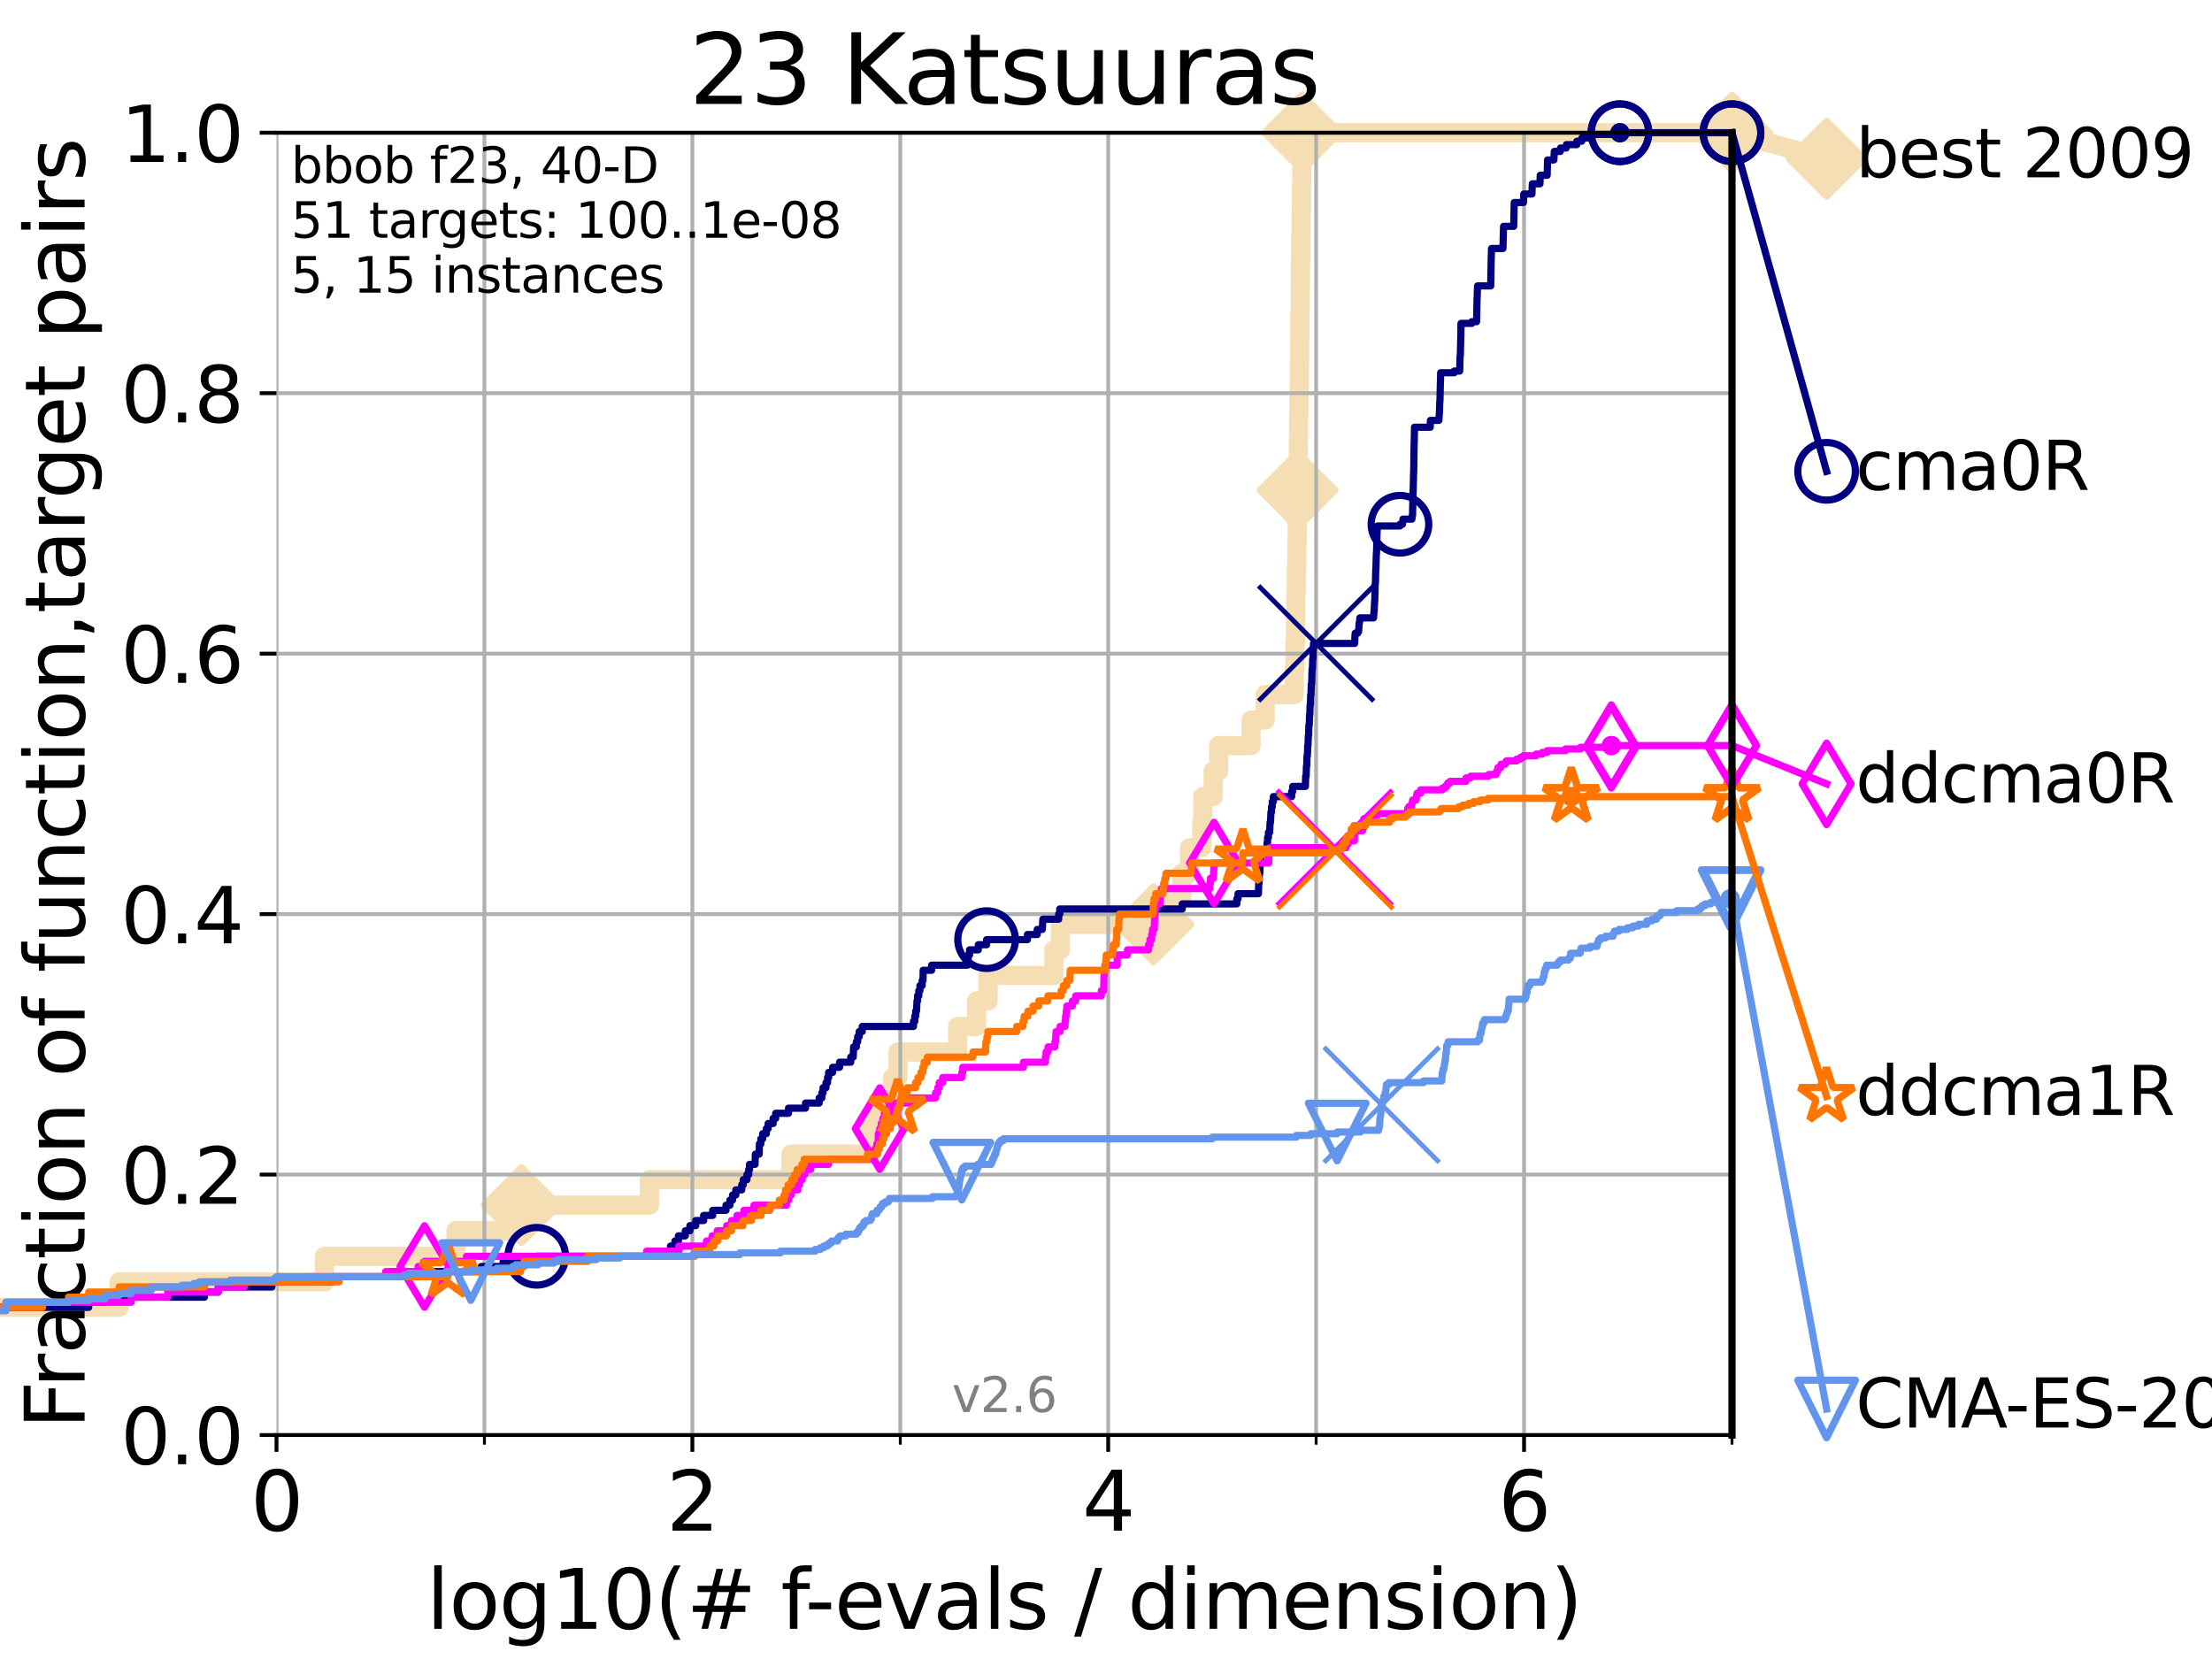 <?xml version="1.0" encoding="utf-8" standalone="no"?>
<!DOCTYPE svg PUBLIC "-//W3C//DTD SVG 1.1//EN"
  "http://www.w3.org/Graphics/SVG/1.1/DTD/svg11.dtd">
<svg xmlns:xlink="http://www.w3.org/1999/xlink" width="460.8pt" height="345.6pt" viewBox="0 0 460.8 345.6" xmlns="http://www.w3.org/2000/svg" version="1.1">
 <defs>
  <style type="text/css">*{stroke-linejoin: round; stroke-linecap: butt}</style>
 </defs>
 <g id="figure_1">
  <g id="patch_1">
   <path d="M 0 345.6 
L 460.8 345.6 
L 460.8 0 
L 0 0 
z
" style="fill: #ffffff"/>
  </g>
  <g id="axes_1">
   <g id="patch_2">
    <path d="M 57.6 298.944 
L 360.806 298.944 
L 360.806 27.648 
L 57.6 27.648 
z
" style="fill: #ffffff"/>
   </g>
   <g id="line2d_1">
    <path d="M -1 272.346 
L 24.812 272.346 
L 24.812 267.027 
L 67.582 267.027 
L 67.582 261.707 
L 94.995 261.707 
L 94.995 256.388 
L 108.636 256.388 
L 108.636 251.068 
L 135.291 251.068 
L 135.291 245.749 
L 164.779 245.749 
L 164.779 240.429 
L 181.316 240.429 
L 181.316 235.11 
L 182.695 235.11 
L 182.695 229.79 
L 185.962 229.79 
L 185.962 224.471 
L 187.071 224.471 
L 187.071 219.151 
L 199.484 219.151 
L 199.484 213.832 
L 203.447 213.832 
L 203.447 208.512 
L 205.843 208.512 
L 205.843 203.192 
L 219.558 203.192 
L 219.558 197.873 
L 220.898 197.873 
L 220.898 192.553 
L 240.306 192.553 
L 240.306 187.234 
L 246.174 187.234 
L 246.174 181.914 
L 247.805 181.914 
L 247.805 176.595 
L 250.363 176.595 
L 250.363 171.275 
L 250.565 171.275 
L 250.565 165.956 
L 252.722 165.956 
L 252.722 160.636 
L 253.867 160.636 
L 253.867 155.317 
L 260.627 155.317 
L 260.627 149.997 
L 263.566 149.997 
L 263.566 144.678 
L 269.613 144.678 
L 269.613 139.358 
L 269.74 139.358 
L 269.74 134.039 
L 269.89 134.039 
L 269.89 128.719 
L 269.951 128.719 
L 269.951 123.4 
L 270.065 123.4 
L 270.065 118.08 
L 270.157 118.08 
L 270.157 112.76 
L 270.225 112.76 
L 270.225 107.441 
L 270.314 107.441 
L 270.314 102.121 
L 270.384 102.121 
L 270.384 96.802 
L 270.459 96.802 
L 270.459 91.482 
L 270.514 91.482 
L 270.514 86.163 
L 270.593 86.163 
L 270.593 80.843 
L 270.68 80.843 
L 270.68 75.524 
L 270.744 75.524 
L 270.744 70.204 
L 270.789 70.204 
L 270.789 64.885 
L 270.846 64.885 
L 270.846 59.565 
L 270.899 59.565 
L 270.899 54.246 
L 270.981 54.246 
L 270.981 48.926 
L 271.059 48.926 
L 271.059 43.607 
L 271.127 43.607 
L 271.127 38.287 
L 271.19 38.287 
L 271.19 32.968 
L 271.271 32.968 
L 271.271 27.648 
L 360.806 27.648 
" style="fill: none; stroke: #f5deb3; stroke-width: 4; stroke-linecap: square"/>
   </g>
   <g id="line2d_2">
    <defs>
     <path id="mf9c716576c" d="M -0 7.778 
L 7.778 0 
L 0 -7.778 
L -7.778 -0 
z
" style="stroke: #f5deb3; stroke-width: 1.5; stroke-linejoin: miter"/>
    </defs>
    <g>
     <use xlink:href="#mf9c716576c" x="108.636" y="251.068" style="fill: #f5deb3; stroke: #f5deb3; stroke-width: 1.5; stroke-linejoin: miter"/>
     <use xlink:href="#mf9c716576c" x="240.306" y="192.553" style="fill: #f5deb3; stroke: #f5deb3; stroke-width: 1.5; stroke-linejoin: miter"/>
     <use xlink:href="#mf9c716576c" x="270.314" y="102.121" style="fill: #f5deb3; stroke: #f5deb3; stroke-width: 1.5; stroke-linejoin: miter"/>
     <use xlink:href="#mf9c716576c" x="271.271" y="27.648" style="fill: #f5deb3; stroke: #f5deb3; stroke-width: 1.5; stroke-linejoin: miter"/>
     <use xlink:href="#mf9c716576c" x="271.271" y="27.648" style="fill: #f5deb3; stroke: #f5deb3; stroke-width: 1.5; stroke-linejoin: miter"/>
     <use xlink:href="#mf9c716576c" x="360.806" y="27.648" style="fill: #f5deb3; stroke: #f5deb3; stroke-width: 1.5; stroke-linejoin: miter"/>
    </g>
   </g>
   <g id="line2d_3">
    <path style="fill: none; stroke: #f5deb3; stroke-width: 4; stroke-linecap: square"/>
    <g/>
   </g>
   <g id="line2d_4">
    <path d="M 360.806 27.648 
L 380.515 33.074 
" style="fill: none; stroke: #f5deb3; stroke-width: 4; stroke-linecap: square"/>
    <g>
     <use xlink:href="#mf9c716576c" x="360.806" y="27.648" style="fill: #f5deb3; stroke: #f5deb3; stroke-width: 1.5; stroke-linejoin: miter"/>
     <use xlink:href="#mf9c716576c" x="380.515" y="33.074" style="fill: #f5deb3; stroke: #f5deb3; stroke-width: 1.5; stroke-linejoin: miter"/>
    </g>
   </g>
   <g id="matplotlib.axis_1">
    <g id="xtick_1">
     <g id="line2d_5">
      <path d="M 57.6 298.944 
L 57.6 27.648 
" clip-path="url(#p5a214e167a)" style="fill: none; stroke: #b0b0b0; stroke-width: 0.8; stroke-linecap: square"/>
     </g>
     <g id="line2d_6">
      <defs>
       <path id="mf828fc8b27" d="M 0 0 
L 0 3.5 
" style="stroke: #000000; stroke-width: 0.8"/>
      </defs>
      <g>
       <use xlink:href="#mf828fc8b27" x="57.6" y="298.944" style="stroke: #000000; stroke-width: 0.8"/>
      </g>
     </g>
     <g id="text_1">
      <!-- 0 -->
      <g transform="translate(52.192 318.861)scale(0.17 -0.17)">
       <defs>
        <path id="DejaVuSans-30" d="M 2034 4250 
Q 1547 4250 1301 3770 
Q 1056 3291 1056 2328 
Q 1056 1369 1301 889 
Q 1547 409 2034 409 
Q 2525 409 2770 889 
Q 3016 1369 3016 2328 
Q 3016 3291 2770 3770 
Q 2525 4250 2034 4250 
z
M 2034 4750 
Q 2819 4750 3233 4129 
Q 3647 3509 3647 2328 
Q 3647 1150 3233 529 
Q 2819 -91 2034 -91 
Q 1250 -91 836 529 
Q 422 1150 422 2328 
Q 422 3509 836 4129 
Q 1250 4750 2034 4750 
z
" transform="scale(0.016)"/>
       </defs>
       <use xlink:href="#DejaVuSans-30"/>
      </g>
     </g>
    </g>
    <g id="xtick_2">
     <g id="line2d_7">
      <path d="M 144.23 298.944 
L 144.23 27.648 
" clip-path="url(#p5a214e167a)" style="fill: none; stroke: #b0b0b0; stroke-width: 0.8; stroke-linecap: square"/>
     </g>
     <g id="line2d_8">
      <g>
       <use xlink:href="#mf828fc8b27" x="144.23" y="298.944" style="stroke: #000000; stroke-width: 0.8"/>
      </g>
     </g>
     <g id="text_2">
      <!-- 2 -->
      <g transform="translate(138.822 318.861)scale(0.17 -0.17)">
       <defs>
        <path id="DejaVuSans-32" d="M 1228 531 
L 3431 531 
L 3431 0 
L 469 0 
L 469 531 
Q 828 903 1448 1529 
Q 2069 2156 2228 2338 
Q 2531 2678 2651 2914 
Q 2772 3150 2772 3378 
Q 2772 3750 2511 3984 
Q 2250 4219 1831 4219 
Q 1534 4219 1204 4116 
Q 875 4013 500 3803 
L 500 4441 
Q 881 4594 1212 4672 
Q 1544 4750 1819 4750 
Q 2544 4750 2975 4387 
Q 3406 4025 3406 3419 
Q 3406 3131 3298 2873 
Q 3191 2616 2906 2266 
Q 2828 2175 2409 1742 
Q 1991 1309 1228 531 
z
" transform="scale(0.016)"/>
       </defs>
       <use xlink:href="#DejaVuSans-32"/>
      </g>
     </g>
    </g>
    <g id="xtick_3">
     <g id="line2d_9">
      <path d="M 230.861 298.944 
L 230.861 27.648 
" clip-path="url(#p5a214e167a)" style="fill: none; stroke: #b0b0b0; stroke-width: 0.8; stroke-linecap: square"/>
     </g>
     <g id="line2d_10">
      <g>
       <use xlink:href="#mf828fc8b27" x="230.861" y="298.944" style="stroke: #000000; stroke-width: 0.8"/>
      </g>
     </g>
     <g id="text_3">
      <!-- 4 -->
      <g transform="translate(225.453 318.861)scale(0.17 -0.17)">
       <defs>
        <path id="DejaVuSans-34" d="M 2419 4116 
L 825 1625 
L 2419 1625 
L 2419 4116 
z
M 2253 4666 
L 3047 4666 
L 3047 1625 
L 3713 1625 
L 3713 1100 
L 3047 1100 
L 3047 0 
L 2419 0 
L 2419 1100 
L 313 1100 
L 313 1709 
L 2253 4666 
z
" transform="scale(0.016)"/>
       </defs>
       <use xlink:href="#DejaVuSans-34"/>
      </g>
     </g>
    </g>
    <g id="xtick_4">
     <g id="line2d_11">
      <path d="M 317.491 298.944 
L 317.491 27.648 
" clip-path="url(#p5a214e167a)" style="fill: none; stroke: #b0b0b0; stroke-width: 0.8; stroke-linecap: square"/>
     </g>
     <g id="line2d_12">
      <g>
       <use xlink:href="#mf828fc8b27" x="317.491" y="298.944" style="stroke: #000000; stroke-width: 0.8"/>
      </g>
     </g>
     <g id="text_4">
      <!-- 6 -->
      <g transform="translate(312.083 318.861)scale(0.17 -0.17)">
       <defs>
        <path id="DejaVuSans-36" d="M 2113 2584 
Q 1688 2584 1439 2293 
Q 1191 2003 1191 1497 
Q 1191 994 1439 701 
Q 1688 409 2113 409 
Q 2538 409 2786 701 
Q 3034 994 3034 1497 
Q 3034 2003 2786 2293 
Q 2538 2584 2113 2584 
z
M 3366 4563 
L 3366 3988 
Q 3128 4100 2886 4159 
Q 2644 4219 2406 4219 
Q 1781 4219 1451 3797 
Q 1122 3375 1075 2522 
Q 1259 2794 1537 2939 
Q 1816 3084 2150 3084 
Q 2853 3084 3261 2657 
Q 3669 2231 3669 1497 
Q 3669 778 3244 343 
Q 2819 -91 2113 -91 
Q 1303 -91 875 529 
Q 447 1150 447 2328 
Q 447 3434 972 4092 
Q 1497 4750 2381 4750 
Q 2619 4750 2861 4703 
Q 3103 4656 3366 4563 
z
" transform="scale(0.016)"/>
       </defs>
       <use xlink:href="#DejaVuSans-36"/>
      </g>
     </g>
    </g>
    <g id="xtick_5">
     <g id="line2d_13">
      <path d="M 100.915 298.944 
L 100.915 27.648 
" clip-path="url(#p5a214e167a)" style="fill: none; stroke: #b0b0b0; stroke-width: 0.8; stroke-linecap: square"/>
     </g>
     <g id="line2d_14">
      <defs>
       <path id="m56c6f85cd1" d="M 0 0 
L 0 2 
" style="stroke: #000000; stroke-width: 0.6"/>
      </defs>
      <g>
       <use xlink:href="#m56c6f85cd1" x="100.915" y="298.944" style="stroke: #000000; stroke-width: 0.6"/>
      </g>
     </g>
    </g>
    <g id="xtick_6">
     <g id="line2d_15">
      <path d="M 187.546 298.944 
L 187.546 27.648 
" clip-path="url(#p5a214e167a)" style="fill: none; stroke: #b0b0b0; stroke-width: 0.8; stroke-linecap: square"/>
     </g>
     <g id="line2d_16">
      <g>
       <use xlink:href="#m56c6f85cd1" x="187.546" y="298.944" style="stroke: #000000; stroke-width: 0.6"/>
      </g>
     </g>
    </g>
    <g id="xtick_7">
     <g id="line2d_17">
      <path d="M 274.176 298.944 
L 274.176 27.648 
" clip-path="url(#p5a214e167a)" style="fill: none; stroke: #b0b0b0; stroke-width: 0.8; stroke-linecap: square"/>
     </g>
     <g id="line2d_18">
      <g>
       <use xlink:href="#m56c6f85cd1" x="274.176" y="298.944" style="stroke: #000000; stroke-width: 0.6"/>
      </g>
     </g>
    </g>
    <g id="xtick_8">
     <g id="line2d_19">
      <path d="M 360.806 298.944 
L 360.806 27.648 
" clip-path="url(#p5a214e167a)" style="fill: none; stroke: #b0b0b0; stroke-width: 0.8; stroke-linecap: square"/>
     </g>
     <g id="line2d_20">
      <g>
       <use xlink:href="#m56c6f85cd1" x="360.806" y="298.944" style="stroke: #000000; stroke-width: 0.6"/>
      </g>
     </g>
    </g>
    <g id="text_5">
     <!-- log10(# f-evals / dimension) -->
     <g transform="translate(88.823 339.314)scale(0.17 -0.17)">
      <defs>
       <path id="DejaVuSans-6c" d="M 603 4863 
L 1178 4863 
L 1178 0 
L 603 0 
L 603 4863 
z
" transform="scale(0.016)"/>
       <path id="DejaVuSans-6f" d="M 1959 3097 
Q 1497 3097 1228 2736 
Q 959 2375 959 1747 
Q 959 1119 1226 758 
Q 1494 397 1959 397 
Q 2419 397 2687 759 
Q 2956 1122 2956 1747 
Q 2956 2369 2687 2733 
Q 2419 3097 1959 3097 
z
M 1959 3584 
Q 2709 3584 3137 3096 
Q 3566 2609 3566 1747 
Q 3566 888 3137 398 
Q 2709 -91 1959 -91 
Q 1206 -91 779 398 
Q 353 888 353 1747 
Q 353 2609 779 3096 
Q 1206 3584 1959 3584 
z
" transform="scale(0.016)"/>
       <path id="DejaVuSans-67" d="M 2906 1791 
Q 2906 2416 2648 2759 
Q 2391 3103 1925 3103 
Q 1463 3103 1205 2759 
Q 947 2416 947 1791 
Q 947 1169 1205 825 
Q 1463 481 1925 481 
Q 2391 481 2648 825 
Q 2906 1169 2906 1791 
z
M 3481 434 
Q 3481 -459 3084 -895 
Q 2688 -1331 1869 -1331 
Q 1566 -1331 1297 -1286 
Q 1028 -1241 775 -1147 
L 775 -588 
Q 1028 -725 1275 -790 
Q 1522 -856 1778 -856 
Q 2344 -856 2625 -561 
Q 2906 -266 2906 331 
L 2906 616 
Q 2728 306 2450 153 
Q 2172 0 1784 0 
Q 1141 0 747 490 
Q 353 981 353 1791 
Q 353 2603 747 3093 
Q 1141 3584 1784 3584 
Q 2172 3584 2450 3431 
Q 2728 3278 2906 2969 
L 2906 3500 
L 3481 3500 
L 3481 434 
z
" transform="scale(0.016)"/>
       <path id="DejaVuSans-31" d="M 794 531 
L 1825 531 
L 1825 4091 
L 703 3866 
L 703 4441 
L 1819 4666 
L 2450 4666 
L 2450 531 
L 3481 531 
L 3481 0 
L 794 0 
L 794 531 
z
" transform="scale(0.016)"/>
       <path id="DejaVuSans-28" d="M 1984 4856 
Q 1566 4138 1362 3434 
Q 1159 2731 1159 2009 
Q 1159 1288 1364 580 
Q 1569 -128 1984 -844 
L 1484 -844 
Q 1016 -109 783 600 
Q 550 1309 550 2009 
Q 550 2706 781 3412 
Q 1013 4119 1484 4856 
L 1984 4856 
z
" transform="scale(0.016)"/>
       <path id="DejaVuSans-23" d="M 3272 2816 
L 2363 2816 
L 2100 1772 
L 3016 1772 
L 3272 2816 
z
M 2803 4594 
L 2478 3297 
L 3391 3297 
L 3719 4594 
L 4219 4594 
L 3897 3297 
L 4872 3297 
L 4872 2816 
L 3775 2816 
L 3519 1772 
L 4513 1772 
L 4513 1294 
L 3397 1294 
L 3072 0 
L 2572 0 
L 2894 1294 
L 1978 1294 
L 1656 0 
L 1153 0 
L 1478 1294 
L 494 1294 
L 494 1772 
L 1594 1772 
L 1856 2816 
L 850 2816 
L 850 3297 
L 1978 3297 
L 2297 4594 
L 2803 4594 
z
" transform="scale(0.016)"/>
       <path id="DejaVuSans-20" transform="scale(0.016)"/>
       <path id="DejaVuSans-66" d="M 2375 4863 
L 2375 4384 
L 1825 4384 
Q 1516 4384 1395 4259 
Q 1275 4134 1275 3809 
L 1275 3500 
L 2222 3500 
L 2222 3053 
L 1275 3053 
L 1275 0 
L 697 0 
L 697 3053 
L 147 3053 
L 147 3500 
L 697 3500 
L 697 3744 
Q 697 4328 969 4595 
Q 1241 4863 1831 4863 
L 2375 4863 
z
" transform="scale(0.016)"/>
       <path id="DejaVuSans-2d" d="M 313 2009 
L 1997 2009 
L 1997 1497 
L 313 1497 
L 313 2009 
z
" transform="scale(0.016)"/>
       <path id="DejaVuSans-65" d="M 3597 1894 
L 3597 1613 
L 953 1613 
Q 991 1019 1311 708 
Q 1631 397 2203 397 
Q 2534 397 2845 478 
Q 3156 559 3463 722 
L 3463 178 
Q 3153 47 2828 -22 
Q 2503 -91 2169 -91 
Q 1331 -91 842 396 
Q 353 884 353 1716 
Q 353 2575 817 3079 
Q 1281 3584 2069 3584 
Q 2775 3584 3186 3129 
Q 3597 2675 3597 1894 
z
M 3022 2063 
Q 3016 2534 2758 2815 
Q 2500 3097 2075 3097 
Q 1594 3097 1305 2825 
Q 1016 2553 972 2059 
L 3022 2063 
z
" transform="scale(0.016)"/>
       <path id="DejaVuSans-76" d="M 191 3500 
L 800 3500 
L 1894 563 
L 2988 3500 
L 3597 3500 
L 2284 0 
L 1503 0 
L 191 3500 
z
" transform="scale(0.016)"/>
       <path id="DejaVuSans-61" d="M 2194 1759 
Q 1497 1759 1228 1600 
Q 959 1441 959 1056 
Q 959 750 1161 570 
Q 1363 391 1709 391 
Q 2188 391 2477 730 
Q 2766 1069 2766 1631 
L 2766 1759 
L 2194 1759 
z
M 3341 1997 
L 3341 0 
L 2766 0 
L 2766 531 
Q 2569 213 2275 61 
Q 1981 -91 1556 -91 
Q 1019 -91 701 211 
Q 384 513 384 1019 
Q 384 1609 779 1909 
Q 1175 2209 1959 2209 
L 2766 2209 
L 2766 2266 
Q 2766 2663 2505 2880 
Q 2244 3097 1772 3097 
Q 1472 3097 1187 3025 
Q 903 2953 641 2809 
L 641 3341 
Q 956 3463 1253 3523 
Q 1550 3584 1831 3584 
Q 2591 3584 2966 3190 
Q 3341 2797 3341 1997 
z
" transform="scale(0.016)"/>
       <path id="DejaVuSans-73" d="M 2834 3397 
L 2834 2853 
Q 2591 2978 2328 3040 
Q 2066 3103 1784 3103 
Q 1356 3103 1142 2972 
Q 928 2841 928 2578 
Q 928 2378 1081 2264 
Q 1234 2150 1697 2047 
L 1894 2003 
Q 2506 1872 2764 1633 
Q 3022 1394 3022 966 
Q 3022 478 2636 193 
Q 2250 -91 1575 -91 
Q 1294 -91 989 -36 
Q 684 19 347 128 
L 347 722 
Q 666 556 975 473 
Q 1284 391 1588 391 
Q 1994 391 2212 530 
Q 2431 669 2431 922 
Q 2431 1156 2273 1281 
Q 2116 1406 1581 1522 
L 1381 1569 
Q 847 1681 609 1914 
Q 372 2147 372 2553 
Q 372 3047 722 3315 
Q 1072 3584 1716 3584 
Q 2034 3584 2315 3537 
Q 2597 3491 2834 3397 
z
" transform="scale(0.016)"/>
       <path id="DejaVuSans-2f" d="M 1625 4666 
L 2156 4666 
L 531 -594 
L 0 -594 
L 1625 4666 
z
" transform="scale(0.016)"/>
       <path id="DejaVuSans-64" d="M 2906 2969 
L 2906 4863 
L 3481 4863 
L 3481 0 
L 2906 0 
L 2906 525 
Q 2725 213 2448 61 
Q 2172 -91 1784 -91 
Q 1150 -91 751 415 
Q 353 922 353 1747 
Q 353 2572 751 3078 
Q 1150 3584 1784 3584 
Q 2172 3584 2448 3432 
Q 2725 3281 2906 2969 
z
M 947 1747 
Q 947 1113 1208 752 
Q 1469 391 1925 391 
Q 2381 391 2643 752 
Q 2906 1113 2906 1747 
Q 2906 2381 2643 2742 
Q 2381 3103 1925 3103 
Q 1469 3103 1208 2742 
Q 947 2381 947 1747 
z
" transform="scale(0.016)"/>
       <path id="DejaVuSans-69" d="M 603 3500 
L 1178 3500 
L 1178 0 
L 603 0 
L 603 3500 
z
M 603 4863 
L 1178 4863 
L 1178 4134 
L 603 4134 
L 603 4863 
z
" transform="scale(0.016)"/>
       <path id="DejaVuSans-6d" d="M 3328 2828 
Q 3544 3216 3844 3400 
Q 4144 3584 4550 3584 
Q 5097 3584 5394 3201 
Q 5691 2819 5691 2113 
L 5691 0 
L 5113 0 
L 5113 2094 
Q 5113 2597 4934 2840 
Q 4756 3084 4391 3084 
Q 3944 3084 3684 2787 
Q 3425 2491 3425 1978 
L 3425 0 
L 2847 0 
L 2847 2094 
Q 2847 2600 2669 2842 
Q 2491 3084 2119 3084 
Q 1678 3084 1418 2786 
Q 1159 2488 1159 1978 
L 1159 0 
L 581 0 
L 581 3500 
L 1159 3500 
L 1159 2956 
Q 1356 3278 1631 3431 
Q 1906 3584 2284 3584 
Q 2666 3584 2933 3390 
Q 3200 3197 3328 2828 
z
" transform="scale(0.016)"/>
       <path id="DejaVuSans-6e" d="M 3513 2113 
L 3513 0 
L 2938 0 
L 2938 2094 
Q 2938 2591 2744 2837 
Q 2550 3084 2163 3084 
Q 1697 3084 1428 2787 
Q 1159 2491 1159 1978 
L 1159 0 
L 581 0 
L 581 3500 
L 1159 3500 
L 1159 2956 
Q 1366 3272 1645 3428 
Q 1925 3584 2291 3584 
Q 2894 3584 3203 3211 
Q 3513 2838 3513 2113 
z
" transform="scale(0.016)"/>
       <path id="DejaVuSans-29" d="M 513 4856 
L 1013 4856 
Q 1481 4119 1714 3412 
Q 1947 2706 1947 2009 
Q 1947 1309 1714 600 
Q 1481 -109 1013 -844 
L 513 -844 
Q 928 -128 1133 580 
Q 1338 1288 1338 2009 
Q 1338 2731 1133 3434 
Q 928 4138 513 4856 
z
" transform="scale(0.016)"/>
      </defs>
      <use xlink:href="#DejaVuSans-6c"/>
      <use xlink:href="#DejaVuSans-6f" x="27.783"/>
      <use xlink:href="#DejaVuSans-67" x="88.965"/>
      <use xlink:href="#DejaVuSans-31" x="152.441"/>
      <use xlink:href="#DejaVuSans-30" x="216.064"/>
      <use xlink:href="#DejaVuSans-28" x="279.688"/>
      <use xlink:href="#DejaVuSans-23" x="318.701"/>
      <use xlink:href="#DejaVuSans-20" x="402.49"/>
      <use xlink:href="#DejaVuSans-66" x="434.277"/>
      <use xlink:href="#DejaVuSans-2d" x="463.982"/>
      <use xlink:href="#DejaVuSans-65" x="500.066"/>
      <use xlink:href="#DejaVuSans-76" x="561.59"/>
      <use xlink:href="#DejaVuSans-61" x="620.77"/>
      <use xlink:href="#DejaVuSans-6c" x="682.049"/>
      <use xlink:href="#DejaVuSans-73" x="709.832"/>
      <use xlink:href="#DejaVuSans-20" x="761.932"/>
      <use xlink:href="#DejaVuSans-2f" x="793.719"/>
      <use xlink:href="#DejaVuSans-20" x="827.41"/>
      <use xlink:href="#DejaVuSans-64" x="859.197"/>
      <use xlink:href="#DejaVuSans-69" x="922.674"/>
      <use xlink:href="#DejaVuSans-6d" x="950.457"/>
      <use xlink:href="#DejaVuSans-65" x="1047.869"/>
      <use xlink:href="#DejaVuSans-6e" x="1109.393"/>
      <use xlink:href="#DejaVuSans-73" x="1172.771"/>
      <use xlink:href="#DejaVuSans-69" x="1224.871"/>
      <use xlink:href="#DejaVuSans-6f" x="1252.654"/>
      <use xlink:href="#DejaVuSans-6e" x="1313.836"/>
      <use xlink:href="#DejaVuSans-29" x="1377.215"/>
     </g>
    </g>
   </g>
   <g id="matplotlib.axis_2">
    <g id="ytick_1">
     <g id="line2d_21">
      <path d="M 57.6 298.944 
L 360.806 298.944 
" clip-path="url(#p5a214e167a)" style="fill: none; stroke: #b0b0b0; stroke-width: 0.8; stroke-linecap: square"/>
     </g>
     <g id="line2d_22">
      <defs>
       <path id="m9e6c04341f" d="M 0 0 
L -3.5 0 
" style="stroke: #000000; stroke-width: 0.8"/>
      </defs>
      <g>
       <use xlink:href="#m9e6c04341f" x="57.6" y="298.944" style="stroke: #000000; stroke-width: 0.8"/>
      </g>
     </g>
     <g id="text_6">
      <!-- 0.0 -->
      <g transform="translate(25.155 305.023)scale(0.16 -0.16)">
       <defs>
        <path id="DejaVuSans-2e" d="M 684 794 
L 1344 794 
L 1344 0 
L 684 0 
L 684 794 
z
" transform="scale(0.016)"/>
       </defs>
       <use xlink:href="#DejaVuSans-30"/>
       <use xlink:href="#DejaVuSans-2e" x="63.623"/>
       <use xlink:href="#DejaVuSans-30" x="95.41"/>
      </g>
     </g>
    </g>
    <g id="ytick_2">
     <g id="line2d_23">
      <path d="M 57.6 244.685 
L 360.806 244.685 
" clip-path="url(#p5a214e167a)" style="fill: none; stroke: #b0b0b0; stroke-width: 0.8; stroke-linecap: square"/>
     </g>
     <g id="line2d_24">
      <g>
       <use xlink:href="#m9e6c04341f" x="57.6" y="244.685" style="stroke: #000000; stroke-width: 0.8"/>
      </g>
     </g>
     <g id="text_7">
      <!-- 0.2 -->
      <g transform="translate(25.155 250.764)scale(0.16 -0.16)">
       <use xlink:href="#DejaVuSans-30"/>
       <use xlink:href="#DejaVuSans-2e" x="63.623"/>
       <use xlink:href="#DejaVuSans-32" x="95.41"/>
      </g>
     </g>
    </g>
    <g id="ytick_3">
     <g id="line2d_25">
      <path d="M 57.6 190.426 
L 360.806 190.426 
" clip-path="url(#p5a214e167a)" style="fill: none; stroke: #b0b0b0; stroke-width: 0.8; stroke-linecap: square"/>
     </g>
     <g id="line2d_26">
      <g>
       <use xlink:href="#m9e6c04341f" x="57.6" y="190.426" style="stroke: #000000; stroke-width: 0.8"/>
      </g>
     </g>
     <g id="text_8">
      <!-- 0.4 -->
      <g transform="translate(25.155 196.504)scale(0.16 -0.16)">
       <use xlink:href="#DejaVuSans-30"/>
       <use xlink:href="#DejaVuSans-2e" x="63.623"/>
       <use xlink:href="#DejaVuSans-34" x="95.41"/>
      </g>
     </g>
    </g>
    <g id="ytick_4">
     <g id="line2d_27">
      <path d="M 57.6 136.166 
L 360.806 136.166 
" clip-path="url(#p5a214e167a)" style="fill: none; stroke: #b0b0b0; stroke-width: 0.8; stroke-linecap: square"/>
     </g>
     <g id="line2d_28">
      <g>
       <use xlink:href="#m9e6c04341f" x="57.6" y="136.166" style="stroke: #000000; stroke-width: 0.8"/>
      </g>
     </g>
     <g id="text_9">
      <!-- 0.6 -->
      <g transform="translate(25.155 142.245)scale(0.16 -0.16)">
       <use xlink:href="#DejaVuSans-30"/>
       <use xlink:href="#DejaVuSans-2e" x="63.623"/>
       <use xlink:href="#DejaVuSans-36" x="95.41"/>
      </g>
     </g>
    </g>
    <g id="ytick_5">
     <g id="line2d_29">
      <path d="M 57.6 81.907 
L 360.806 81.907 
" clip-path="url(#p5a214e167a)" style="fill: none; stroke: #b0b0b0; stroke-width: 0.8; stroke-linecap: square"/>
     </g>
     <g id="line2d_30">
      <g>
       <use xlink:href="#m9e6c04341f" x="57.6" y="81.907" style="stroke: #000000; stroke-width: 0.8"/>
      </g>
     </g>
     <g id="text_10">
      <!-- 0.8 -->
      <g transform="translate(25.155 87.986)scale(0.16 -0.16)">
       <defs>
        <path id="DejaVuSans-38" d="M 2034 2216 
Q 1584 2216 1326 1975 
Q 1069 1734 1069 1313 
Q 1069 891 1326 650 
Q 1584 409 2034 409 
Q 2484 409 2743 651 
Q 3003 894 3003 1313 
Q 3003 1734 2745 1975 
Q 2488 2216 2034 2216 
z
M 1403 2484 
Q 997 2584 770 2862 
Q 544 3141 544 3541 
Q 544 4100 942 4425 
Q 1341 4750 2034 4750 
Q 2731 4750 3128 4425 
Q 3525 4100 3525 3541 
Q 3525 3141 3298 2862 
Q 3072 2584 2669 2484 
Q 3125 2378 3379 2068 
Q 3634 1759 3634 1313 
Q 3634 634 3220 271 
Q 2806 -91 2034 -91 
Q 1263 -91 848 271 
Q 434 634 434 1313 
Q 434 1759 690 2068 
Q 947 2378 1403 2484 
z
M 1172 3481 
Q 1172 3119 1398 2916 
Q 1625 2713 2034 2713 
Q 2441 2713 2670 2916 
Q 2900 3119 2900 3481 
Q 2900 3844 2670 4047 
Q 2441 4250 2034 4250 
Q 1625 4250 1398 4047 
Q 1172 3844 1172 3481 
z
" transform="scale(0.016)"/>
       </defs>
       <use xlink:href="#DejaVuSans-30"/>
       <use xlink:href="#DejaVuSans-2e" x="63.623"/>
       <use xlink:href="#DejaVuSans-38" x="95.41"/>
      </g>
     </g>
    </g>
    <g id="ytick_6">
     <g id="line2d_31">
      <path d="M 57.6 27.648 
L 360.806 27.648 
" clip-path="url(#p5a214e167a)" style="fill: none; stroke: #b0b0b0; stroke-width: 0.8; stroke-linecap: square"/>
     </g>
     <g id="line2d_32">
      <g>
       <use xlink:href="#m9e6c04341f" x="57.6" y="27.648" style="stroke: #000000; stroke-width: 0.8"/>
      </g>
     </g>
     <g id="text_11">
      <!-- 1.0 -->
      <g transform="translate(25.155 33.727)scale(0.16 -0.16)">
       <use xlink:href="#DejaVuSans-31"/>
       <use xlink:href="#DejaVuSans-2e" x="63.623"/>
       <use xlink:href="#DejaVuSans-30" x="95.41"/>
      </g>
     </g>
    </g>
    <g id="text_12">
     <!-- Fraction of function,target pairs -->
     <g transform="translate(17.62 297.681)rotate(-90)scale(0.17 -0.17)">
      <defs>
       <path id="DejaVuSans-46" d="M 628 4666 
L 3309 4666 
L 3309 4134 
L 1259 4134 
L 1259 2759 
L 3109 2759 
L 3109 2228 
L 1259 2228 
L 1259 0 
L 628 0 
L 628 4666 
z
" transform="scale(0.016)"/>
       <path id="DejaVuSans-72" d="M 2631 2963 
Q 2534 3019 2420 3045 
Q 2306 3072 2169 3072 
Q 1681 3072 1420 2755 
Q 1159 2438 1159 1844 
L 1159 0 
L 581 0 
L 581 3500 
L 1159 3500 
L 1159 2956 
Q 1341 3275 1631 3429 
Q 1922 3584 2338 3584 
Q 2397 3584 2469 3576 
Q 2541 3569 2628 3553 
L 2631 2963 
z
" transform="scale(0.016)"/>
       <path id="DejaVuSans-63" d="M 3122 3366 
L 3122 2828 
Q 2878 2963 2633 3030 
Q 2388 3097 2138 3097 
Q 1578 3097 1268 2742 
Q 959 2388 959 1747 
Q 959 1106 1268 751 
Q 1578 397 2138 397 
Q 2388 397 2633 464 
Q 2878 531 3122 666 
L 3122 134 
Q 2881 22 2623 -34 
Q 2366 -91 2075 -91 
Q 1284 -91 818 406 
Q 353 903 353 1747 
Q 353 2603 823 3093 
Q 1294 3584 2113 3584 
Q 2378 3584 2631 3529 
Q 2884 3475 3122 3366 
z
" transform="scale(0.016)"/>
       <path id="DejaVuSans-74" d="M 1172 4494 
L 1172 3500 
L 2356 3500 
L 2356 3053 
L 1172 3053 
L 1172 1153 
Q 1172 725 1289 603 
Q 1406 481 1766 481 
L 2356 481 
L 2356 0 
L 1766 0 
Q 1100 0 847 248 
Q 594 497 594 1153 
L 594 3053 
L 172 3053 
L 172 3500 
L 594 3500 
L 594 4494 
L 1172 4494 
z
" transform="scale(0.016)"/>
       <path id="DejaVuSans-75" d="M 544 1381 
L 544 3500 
L 1119 3500 
L 1119 1403 
Q 1119 906 1312 657 
Q 1506 409 1894 409 
Q 2359 409 2629 706 
Q 2900 1003 2900 1516 
L 2900 3500 
L 3475 3500 
L 3475 0 
L 2900 0 
L 2900 538 
Q 2691 219 2414 64 
Q 2138 -91 1772 -91 
Q 1169 -91 856 284 
Q 544 659 544 1381 
z
M 1991 3584 
L 1991 3584 
z
" transform="scale(0.016)"/>
       <path id="DejaVuSans-2c" d="M 750 794 
L 1409 794 
L 1409 256 
L 897 -744 
L 494 -744 
L 750 256 
L 750 794 
z
" transform="scale(0.016)"/>
       <path id="DejaVuSans-70" d="M 1159 525 
L 1159 -1331 
L 581 -1331 
L 581 3500 
L 1159 3500 
L 1159 2969 
Q 1341 3281 1617 3432 
Q 1894 3584 2278 3584 
Q 2916 3584 3314 3078 
Q 3713 2572 3713 1747 
Q 3713 922 3314 415 
Q 2916 -91 2278 -91 
Q 1894 -91 1617 61 
Q 1341 213 1159 525 
z
M 3116 1747 
Q 3116 2381 2855 2742 
Q 2594 3103 2138 3103 
Q 1681 3103 1420 2742 
Q 1159 2381 1159 1747 
Q 1159 1113 1420 752 
Q 1681 391 2138 391 
Q 2594 391 2855 752 
Q 3116 1113 3116 1747 
z
" transform="scale(0.016)"/>
      </defs>
      <use xlink:href="#DejaVuSans-46"/>
      <use xlink:href="#DejaVuSans-72" x="50.27"/>
      <use xlink:href="#DejaVuSans-61" x="91.383"/>
      <use xlink:href="#DejaVuSans-63" x="152.662"/>
      <use xlink:href="#DejaVuSans-74" x="207.643"/>
      <use xlink:href="#DejaVuSans-69" x="246.852"/>
      <use xlink:href="#DejaVuSans-6f" x="274.635"/>
      <use xlink:href="#DejaVuSans-6e" x="335.816"/>
      <use xlink:href="#DejaVuSans-20" x="399.195"/>
      <use xlink:href="#DejaVuSans-6f" x="430.982"/>
      <use xlink:href="#DejaVuSans-66" x="492.164"/>
      <use xlink:href="#DejaVuSans-20" x="527.369"/>
      <use xlink:href="#DejaVuSans-66" x="559.156"/>
      <use xlink:href="#DejaVuSans-75" x="594.361"/>
      <use xlink:href="#DejaVuSans-6e" x="657.74"/>
      <use xlink:href="#DejaVuSans-63" x="721.119"/>
      <use xlink:href="#DejaVuSans-74" x="776.1"/>
      <use xlink:href="#DejaVuSans-69" x="815.309"/>
      <use xlink:href="#DejaVuSans-6f" x="843.092"/>
      <use xlink:href="#DejaVuSans-6e" x="904.273"/>
      <use xlink:href="#DejaVuSans-2c" x="967.652"/>
      <use xlink:href="#DejaVuSans-74" x="999.439"/>
      <use xlink:href="#DejaVuSans-61" x="1038.648"/>
      <use xlink:href="#DejaVuSans-72" x="1099.928"/>
      <use xlink:href="#DejaVuSans-67" x="1139.291"/>
      <use xlink:href="#DejaVuSans-65" x="1202.768"/>
      <use xlink:href="#DejaVuSans-74" x="1264.291"/>
      <use xlink:href="#DejaVuSans-20" x="1303.5"/>
      <use xlink:href="#DejaVuSans-70" x="1335.287"/>
      <use xlink:href="#DejaVuSans-61" x="1398.764"/>
      <use xlink:href="#DejaVuSans-69" x="1460.043"/>
      <use xlink:href="#DejaVuSans-72" x="1487.826"/>
      <use xlink:href="#DejaVuSans-73" x="1528.939"/>
     </g>
    </g>
   </g>
   <g id="line2d_33">
    <defs>
     <path id="m9e5dc6745f" d="M 0 1.5 
C 0.398 1.5 0.779 1.342 1.061 1.061 
C 1.342 0.779 1.5 0.398 1.5 0 
C 1.5 -0.398 1.342 -0.779 1.061 -1.061 
C 0.779 -1.342 0.398 -1.5 0 -1.5 
C -0.398 -1.5 -0.779 -1.342 -1.061 -1.061 
C -1.342 -0.779 -1.5 -0.398 -1.5 0 
C -1.5 0.398 -1.342 0.779 -1.061 1.061 
C -0.779 1.342 -0.398 1.5 0 1.5 
z
" style="stroke: #f5deb3"/>
    </defs>
    <g>
     <use xlink:href="#m9e5dc6745f" x="271.271" y="27.648" style="fill: #f5deb3; stroke: #f5deb3"/>
     <use xlink:href="#m9e5dc6745f" x="271.271" y="27.648" style="fill: #f5deb3; stroke: #f5deb3"/>
    </g>
   </g>
   <g id="line2d_34">
    <defs>
     <path id="m9bdd6915ca" d="M 0 1.5 
C 0.398 1.5 0.779 1.342 1.061 1.061 
C 1.342 0.779 1.5 0.398 1.5 0 
C 1.5 -0.398 1.342 -0.779 1.061 -1.061 
C 0.779 -1.342 0.398 -1.5 0 -1.5 
C -0.398 -1.5 -0.779 -1.342 -1.061 -1.061 
C -1.342 -0.779 -1.5 -0.398 -1.5 0 
C -1.5 0.398 -1.342 0.779 -1.061 1.061 
C -0.779 1.342 -0.398 1.5 0 1.5 
z
" style="stroke: #000080"/>
    </defs>
    <g>
     <use xlink:href="#m9bdd6915ca" x="337.465" y="27.648" style="fill: #000080; stroke: #000080"/>
     <use xlink:href="#m9bdd6915ca" x="337.465" y="27.648" style="fill: #000080; stroke: #000080"/>
    </g>
   </g>
   <g id="line2d_35">
    <path d="M -1 272.346 
L 18.482 272.346 
L 18.482 271.282 
L 21.912 271.282 
L 21.912 270.219 
L 42.579 270.219 
L 42.579 269.155 
L 45.479 269.155 
L 45.479 268.091 
L 56.635 268.091 
L 56.635 267.027 
L 69.425 267.027 
L 69.425 265.963 
L 81.565 265.963 
L 81.565 264.899 
L 100.245 264.899 
L 100.245 263.835 
L 104.809 263.835 
L 104.809 262.771 
L 111.815 262.771 
L 111.815 261.707 
L 139.259 261.707 
L 139.259 260.643 
L 139.689 260.643 
L 139.689 259.579 
L 140.606 259.579 
L 140.606 258.516 
L 141.322 258.516 
L 141.322 257.452 
L 142.764 257.452 
L 142.764 256.388 
L 143.72 256.388 
L 143.72 255.324 
L 144.932 255.324 
L 144.932 254.26 
L 146.584 254.26 
L 146.584 253.196 
L 148.473 253.196 
L 148.473 252.132 
L 151.236 252.132 
L 151.236 251.068 
L 152.061 251.068 
L 152.061 250.004 
L 152.605 250.004 
L 152.605 248.94 
L 153.285 248.94 
L 153.285 247.877 
L 154.517 247.877 
L 154.517 246.813 
L 154.838 246.813 
L 154.838 245.749 
L 155.601 245.749 
L 155.601 244.685 
L 155.968 244.685 
L 155.968 243.621 
L 156.143 243.621 
L 156.143 242.557 
L 157.288 242.557 
L 157.359 240.429 
L 158.156 240.429 
L 158.19 238.301 
L 158.494 238.301 
L 158.494 237.237 
L 158.876 237.237 
L 158.876 236.174 
L 159.646 236.174 
L 159.646 235.11 
L 160.021 235.11 
L 160.021 234.046 
L 161.056 234.046 
L 161.056 232.982 
L 161.589 232.982 
L 161.589 231.918 
L 164.258 231.918 
L 164.258 230.854 
L 167.804 230.854 
L 167.804 229.79 
L 170.649 229.79 
L 170.649 228.726 
L 171.204 228.726 
L 171.204 227.662 
L 171.457 227.662 
L 171.457 226.598 
L 172.069 226.598 
L 172.069 225.534 
L 172.398 225.534 
L 172.398 224.471 
L 172.621 224.471 
L 172.621 223.407 
L 173.449 223.407 
L 173.449 222.343 
L 174.895 222.343 
L 174.895 221.279 
L 177.226 221.279 
L 177.226 220.215 
L 177.734 220.215 
L 177.828 218.087 
L 178.391 218.087 
L 178.391 217.023 
L 178.667 217.023 
L 178.667 215.959 
L 178.983 215.959 
L 178.983 214.895 
L 179.614 214.895 
L 179.614 213.832 
L 190.291 213.832 
L 190.291 212.768 
L 190.564 212.768 
L 190.564 211.704 
L 190.746 211.704 
L 190.746 210.64 
L 190.924 210.64 
L 191.029 208.512 
L 191.141 208.512 
L 191.141 207.448 
L 191.409 207.448 
L 191.409 206.384 
L 191.641 206.384 
L 191.641 205.32 
L 192.105 205.32 
L 192.105 204.256 
L 192.284 204.256 
L 192.313 202.129 
L 194.067 202.129 
L 194.067 201.065 
L 201.544 201.065 
L 201.544 200.001 
L 201.685 200.001 
L 201.685 198.937 
L 201.972 198.937 
L 201.972 197.873 
L 203.795 197.873 
L 203.795 196.809 
L 205.526 196.809 
L 205.526 195.745 
L 214.03 195.745 
L 214.03 194.681 
L 216.07 194.681 
L 216.07 193.617 
L 217.137 193.617 
L 217.244 191.49 
L 220.541 191.49 
L 220.541 190.426 
L 220.759 190.426 
L 220.759 189.362 
L 246.279 189.362 
L 246.279 188.298 
L 257.649 188.298 
L 257.649 187.234 
L 257.903 187.234 
L 257.903 186.17 
L 262.161 186.17 
L 262.216 184.042 
L 262.278 184.042 
L 262.356 181.914 
L 262.44 181.914 
L 262.52 179.787 
L 262.617 179.787 
L 262.617 178.723 
L 262.737 178.723 
L 262.737 177.659 
L 263.879 177.659 
L 263.958 175.531 
L 264.061 175.531 
L 264.061 174.467 
L 264.235 174.467 
L 264.235 173.403 
L 264.489 173.403 
L 264.59 171.275 
L 264.666 171.275 
L 264.765 169.147 
L 264.881 169.147 
L 264.881 168.084 
L 265.031 168.084 
L 265.031 167.02 
L 265.259 167.02 
L 265.259 165.956 
L 269.071 165.956 
L 269.071 164.892 
L 269.286 164.892 
L 269.286 163.828 
L 271.938 163.828 
L 271.995 161.7 
L 272.094 161.7 
L 272.155 159.572 
L 272.215 159.572 
L 272.277 157.445 
L 272.352 157.445 
L 272.425 155.317 
L 272.479 155.317 
L 272.556 153.189 
L 272.607 153.189 
L 272.665 151.061 
L 272.742 151.061 
L 272.803 148.933 
L 272.858 148.933 
L 272.92 146.805 
L 272.985 146.805 
L 273.042 144.678 
L 273.104 144.678 
L 273.164 142.55 
L 273.232 142.55 
L 273.334 139.358 
L 273.398 139.358 
L 273.458 137.23 
L 273.525 137.23 
L 273.575 135.102 
L 273.639 135.102 
L 273.639 134.039 
L 282.194 134.039 
L 282.278 132.265 
L 282.312 132.265 
L 282.312 131.911 
L 282.832 131.911 
L 282.832 131.556 
L 283.029 131.556 
L 283.138 129.783 
L 283.195 129.783 
L 283.282 128.719 
L 286.131 128.719 
L 286.234 127.301 
L 286.262 127.301 
L 286.364 125.173 
L 286.389 125.173 
L 286.478 121.626 
L 286.515 121.626 
L 286.602 118.435 
L 286.631 118.435 
L 286.72 115.243 
L 286.752 115.243 
L 286.862 110.987 
L 286.864 110.987 
L 286.953 109.569 
L 291.637 109.569 
L 291.637 109.214 
L 292.159 109.214 
L 292.262 108.15 
L 294.128 108.15 
L 294.195 107.441 
L 294.257 107.441 
L 294.356 102.476 
L 294.379 102.476 
L 294.477 98.575 
L 294.496 98.575 
L 294.591 92.192 
L 294.61 92.192 
L 294.668 89 
L 297.938 89 
L 297.983 87.581 
L 299.735 87.581 
L 299.837 86.163 
L 299.848 86.163 
L 299.925 83.68 
L 299.967 83.68 
L 300.066 79.425 
L 300.082 79.425 
L 300.111 77.652 
L 302.928 77.652 
L 302.928 77.297 
L 304.079 77.297 
L 304.163 74.105 
L 304.212 74.105 
L 304.316 69.85 
L 304.327 69.85 
L 304.35 67.367 
L 306.609 67.367 
L 306.609 67.013 
L 307.594 67.013 
L 307.704 62.048 
L 307.714 62.048 
L 307.798 59.565 
L 310.538 59.565 
L 310.646 53.891 
L 310.656 53.891 
L 310.712 51.763 
L 313.095 51.763 
L 313.203 47.508 
L 313.224 47.508 
L 313.224 47.153 
L 315.328 47.153 
L 315.435 42.543 
L 315.444 42.543 
L 315.444 42.188 
L 317.358 42.188 
L 317.438 40.415 
L 319.131 40.415 
L 319.211 38.287 
L 320.801 38.287 
L 320.857 36.514 
L 322.303 36.514 
L 322.387 33.322 
L 323.701 33.322 
L 323.788 31.549 
L 325.032 31.549 
L 325.077 30.84 
L 326.263 30.84 
L 326.305 30.13 
L 328.477 30.13 
L 328.492 29.421 
L 329.504 29.421 
L 329.538 28.712 
L 331.371 28.712 
L 331.409 28.003 
L 337.465 28.003 
L 337.465 27.648 
L 360.806 27.648 
L 360.806 27.648 
" style="fill: none; stroke: #000080; stroke-width: 1.5; stroke-linecap: square"/>
   </g>
   <g id="line2d_36">
    <defs>
     <path id="mc8a3a4dbab" d="M 0 6 
C 1.591 6 3.117 5.368 4.243 4.243 
C 5.368 3.117 6 1.591 6 0 
C 6 -1.591 5.368 -3.117 4.243 -4.243 
C 3.117 -5.368 1.591 -6 0 -6 
C -1.591 -6 -3.117 -5.368 -4.243 -4.243 
C -5.368 -3.117 -6 -1.591 -6 0 
C -6 1.591 -5.368 3.117 -4.243 4.243 
C -3.117 5.368 -1.591 6 0 6 
z
" style="stroke: #000080; stroke-width: 1.5"/>
    </defs>
    <g>
     <use xlink:href="#mc8a3a4dbab" x="111.815" y="261.707" style="fill-opacity: 0; stroke: #000080; stroke-width: 1.5"/>
     <use xlink:href="#mc8a3a4dbab" x="205.526" y="195.745" style="fill-opacity: 0; stroke: #000080; stroke-width: 1.5"/>
     <use xlink:href="#mc8a3a4dbab" x="291.637" y="109.214" style="fill-opacity: 0; stroke: #000080; stroke-width: 1.5"/>
     <use xlink:href="#mc8a3a4dbab" x="337.465" y="27.648" style="fill-opacity: 0; stroke: #000080; stroke-width: 1.5"/>
     <use xlink:href="#mc8a3a4dbab" x="337.465" y="27.648" style="fill-opacity: 0; stroke: #000080; stroke-width: 1.5"/>
     <use xlink:href="#mc8a3a4dbab" x="360.806" y="27.648" style="fill-opacity: 0; stroke: #000080; stroke-width: 1.5"/>
    </g>
   </g>
   <g id="line2d_37">
    <path style="fill: none; stroke: #000080; stroke-width: 1.5; stroke-linecap: square"/>
    <g/>
   </g>
   <g id="line2d_38">
    <path d="M 274.18 134.039 
" clip-path="url(#p5a214e167a)" style="fill: none; stroke: #000080; stroke-width: 1.5; stroke-linecap: square"/>
    <defs>
     <path id="m554e3d9f08" d="M -12 12 
L 12 -12 
M -12 -12 
L 12 12 
" style="stroke: #000080"/>
    </defs>
    <g clip-path="url(#p5a214e167a)">
     <use xlink:href="#m554e3d9f08" x="274.18" y="134.039" style="fill: #000080; stroke: #000080"/>
    </g>
   </g>
   <g id="line2d_39">
    <defs>
     <path id="m818480dfa0" d="M 0 1.5 
C 0.398 1.5 0.779 1.342 1.061 1.061 
C 1.342 0.779 1.5 0.398 1.5 0 
C 1.5 -0.398 1.342 -0.779 1.061 -1.061 
C 0.779 -1.342 0.398 -1.5 0 -1.5 
C -0.398 -1.5 -0.779 -1.342 -1.061 -1.061 
C -1.342 -0.779 -1.5 -0.398 -1.5 0 
C -1.5 0.398 -1.342 0.779 -1.061 1.061 
C -0.779 1.342 -0.398 1.5 0 1.5 
z
" style="stroke: #ff00ff"/>
    </defs>
    <g>
     <use xlink:href="#m818480dfa0" x="335.667" y="155.317" style="fill: #ff00ff; stroke: #ff00ff"/>
     <use xlink:href="#m818480dfa0" x="335.667" y="155.317" style="fill: #ff00ff; stroke: #ff00ff"/>
    </g>
   </g>
   <g id="line2d_40">
    <path d="M -1 272.346 
L 1.246 272.346 
L 1.246 271.282 
L 27.324 271.282 
L 27.324 270.219 
L 34.951 270.219 
L 34.951 269.155 
L 45.479 269.155 
L 45.479 268.091 
L 50.89 268.091 
L 50.89 267.027 
L 64.59 267.027 
L 64.59 265.963 
L 80.342 265.963 
L 80.342 264.899 
L 87.108 264.899 
L 87.108 263.835 
L 88.432 263.835 
L 88.432 262.771 
L 97.182 262.771 
L 97.182 261.707 
L 134.691 261.707 
L 134.691 260.643 
L 141.41 260.643 
L 141.41 259.579 
L 147.18 259.579 
L 147.18 258.516 
L 148.341 258.516 
L 148.341 257.452 
L 149.41 257.452 
L 149.41 256.388 
L 151.378 256.388 
L 151.378 255.324 
L 152.386 255.324 
L 152.386 254.26 
L 153.536 254.26 
L 153.536 253.196 
L 154.979 253.196 
L 154.979 252.132 
L 157.064 252.132 
L 157.064 251.068 
L 163.831 251.068 
L 163.831 250.004 
L 164.259 250.004 
L 164.259 248.94 
L 164.855 248.94 
L 164.855 247.877 
L 166.215 247.877 
L 166.215 246.813 
L 166.551 246.813 
L 166.551 245.749 
L 167.102 245.749 
L 167.102 244.685 
L 167.652 244.685 
L 167.652 243.621 
L 168.883 243.621 
L 168.883 242.557 
L 172.605 242.557 
L 172.605 241.493 
L 182.013 241.493 
L 182.013 240.429 
L 182.237 240.429 
L 182.237 239.365 
L 182.654 239.365 
L 182.654 238.301 
L 182.925 238.301 
L 182.975 236.174 
L 183.267 236.174 
L 183.267 235.11 
L 183.581 235.11 
L 183.581 234.046 
L 183.954 234.046 
L 183.954 232.982 
L 184.24 232.982 
L 184.24 231.918 
L 185.017 231.918 
L 185.017 230.854 
L 185.46 230.854 
L 185.46 229.79 
L 189.693 229.79 
L 189.693 228.726 
L 194.894 228.726 
L 194.894 227.662 
L 195.358 227.662 
L 195.358 226.598 
L 195.653 226.598 
L 195.653 225.534 
L 196.376 225.534 
L 196.376 224.471 
L 200.365 224.471 
L 200.365 223.407 
L 200.564 223.407 
L 200.564 222.343 
L 213.192 222.343 
L 213.192 221.279 
L 217.772 221.279 
L 217.772 220.215 
L 217.914 220.215 
L 217.914 219.151 
L 218.329 219.151 
L 218.329 218.087 
L 219.75 218.087 
L 219.75 217.023 
L 219.884 217.023 
L 219.994 214.895 
L 220.829 214.895 
L 220.829 213.832 
L 221.859 213.832 
L 221.859 212.768 
L 221.974 212.768 
L 221.974 211.704 
L 222.111 211.704 
L 222.111 210.64 
L 222.243 210.64 
L 222.243 209.576 
L 223.405 209.576 
L 223.405 208.512 
L 224.086 208.512 
L 224.086 207.448 
L 229.422 207.448 
L 229.422 206.384 
L 229.898 206.384 
L 229.988 203.192 
L 230.056 203.192 
L 230.056 202.129 
L 230.178 202.129 
L 230.178 201.065 
L 232.735 201.065 
L 232.756 198.937 
L 234.868 198.937 
L 234.868 197.873 
L 239.28 197.873 
L 239.28 196.809 
L 239.565 196.809 
L 239.565 195.745 
L 239.911 195.745 
L 239.911 194.681 
L 240.092 194.681 
L 240.092 193.617 
L 240.448 193.617 
L 240.554 190.426 
L 240.619 190.426 
L 240.619 189.362 
L 240.777 189.362 
L 240.777 188.298 
L 241.645 188.298 
L 241.728 186.17 
L 241.925 186.17 
L 241.925 185.106 
L 252.004 185.106 
L 252.004 184.042 
L 252.154 184.042 
L 252.154 182.978 
L 252.777 182.978 
L 252.858 180.85 
L 252.916 180.85 
L 252.916 179.787 
L 264.301 179.787 
L 264.346 177.659 
L 264.52 177.659 
L 264.52 176.595 
L 280.437 176.595 
L 280.445 175.886 
L 280.805 175.886 
L 280.87 175.176 
L 282.138 175.176 
L 282.153 173.758 
L 282.269 173.758 
L 282.269 173.403 
L 282.414 173.403 
L 282.414 173.048 
L 283.826 173.048 
L 283.826 172.694 
L 283.97 172.694 
L 284.027 171.275 
L 284.104 171.275 
L 284.104 170.566 
L 285.503 170.566 
L 285.503 170.211 
L 286.756 170.211 
L 286.822 169.502 
L 293.24 169.502 
L 293.244 168.438 
L 293.434 168.438 
L 293.434 168.084 
L 294.053 168.084 
L 294.088 167.374 
L 294.195 167.374 
L 294.267 166.665 
L 295.017 166.665 
L 295.106 165.601 
L 295.186 165.601 
L 295.186 165.246 
L 295.934 165.246 
L 295.943 164.537 
L 300.455 164.537 
L 300.455 164.183 
L 301.021 164.183 
L 301.021 163.828 
L 301.394 163.828 
L 301.394 163.473 
L 301.579 163.473 
L 301.579 163.119 
L 302.082 163.119 
L 302.082 162.764 
L 305.392 162.764 
L 305.397 162.055 
L 306.33 162.055 
L 306.33 161.7 
L 310.134 161.7 
L 310.134 161.346 
L 311.655 161.346 
L 311.763 160.636 
L 312.025 160.636 
L 312.038 159.927 
L 312.619 159.927 
L 312.677 159.218 
L 313.547 159.218 
L 313.547 158.863 
L 313.812 158.863 
L 313.812 158.508 
L 315.915 158.508 
L 315.915 158.154 
L 316.702 158.154 
L 316.702 157.799 
L 317.313 157.799 
L 317.313 157.445 
L 319.999 157.445 
L 319.999 157.09 
L 321.301 157.09 
L 321.301 156.735 
L 322.309 156.735 
L 322.309 156.381 
L 326.12 156.381 
L 326.12 156.026 
L 329.259 156.026 
L 329.259 155.671 
L 335.667 155.671 
L 335.667 155.317 
L 360.806 155.317 
L 360.806 155.317 
" style="fill: none; stroke: #ff00ff; stroke-width: 1.5; stroke-linecap: square"/>
   </g>
   <g id="line2d_41">
    <defs>
     <path id="mb2ddc3c3ce" d="M -0 8.485 
L 5.091 0 
L 0 -8.485 
L -5.091 -0 
z
" style="stroke: #ff00ff; stroke-width: 1.5; stroke-linejoin: miter"/>
    </defs>
    <g>
     <use xlink:href="#mb2ddc3c3ce" x="88.432" y="263.835" style="fill-opacity: 0; stroke: #ff00ff; stroke-width: 1.5; stroke-linejoin: miter"/>
     <use xlink:href="#mb2ddc3c3ce" x="183.267" y="235.11" style="fill-opacity: 0; stroke: #ff00ff; stroke-width: 1.5; stroke-linejoin: miter"/>
     <use xlink:href="#mb2ddc3c3ce" x="252.916" y="179.787" style="fill-opacity: 0; stroke: #ff00ff; stroke-width: 1.5; stroke-linejoin: miter"/>
     <use xlink:href="#mb2ddc3c3ce" x="335.667" y="155.671" style="fill-opacity: 0; stroke: #ff00ff; stroke-width: 1.5; stroke-linejoin: miter"/>
     <use xlink:href="#mb2ddc3c3ce" x="335.667" y="155.317" style="fill-opacity: 0; stroke: #ff00ff; stroke-width: 1.5; stroke-linejoin: miter"/>
     <use xlink:href="#mb2ddc3c3ce" x="360.806" y="155.317" style="fill-opacity: 0; stroke: #ff00ff; stroke-width: 1.5; stroke-linejoin: miter"/>
    </g>
   </g>
   <g id="line2d_42">
    <path style="fill: none; stroke: #ff00ff; stroke-width: 1.5; stroke-linecap: square"/>
    <g/>
   </g>
   <g id="line2d_43">
    <path d="M 278.032 176.595 
" clip-path="url(#p5a214e167a)" style="fill: none; stroke: #ff00ff; stroke-width: 1.5; stroke-linecap: square"/>
    <defs>
     <path id="m38331302a2" d="M -12 12 
L 12 -12 
M -12 -12 
L 12 12 
" style="stroke: #ff00ff"/>
    </defs>
    <g clip-path="url(#p5a214e167a)">
     <use xlink:href="#m38331302a2" x="278.032" y="176.595" style="fill: #ff00ff; stroke: #ff00ff"/>
    </g>
   </g>
   <g id="line2d_44">
    <defs>
     <path id="m16dcc23336" d="M 0 1.5 
C 0.398 1.5 0.779 1.342 1.061 1.061 
C 1.342 0.779 1.5 0.398 1.5 0 
C 1.5 -0.398 1.342 -0.779 1.061 -1.061 
C 0.779 -1.342 0.398 -1.5 0 -1.5 
C -0.398 -1.5 -0.779 -1.342 -1.061 -1.061 
C -1.342 -0.779 -1.5 -0.398 -1.5 0 
C -1.5 0.398 -1.342 0.779 -1.061 1.061 
C -0.779 1.342 -0.398 1.5 0 1.5 
z
" style="stroke: #ff7500"/>
    </defs>
    <g>
     <use xlink:href="#m16dcc23336" x="327.322" y="165.956" style="fill: #ff7500; stroke: #ff7500"/>
     <use xlink:href="#m16dcc23336" x="327.322" y="165.956" style="fill: #ff7500; stroke: #ff7500"/>
    </g>
   </g>
   <g id="line2d_45">
    <path d="M -1 272.346 
L 8.873 272.346 
L 8.873 271.282 
L 14.285 271.282 
L 14.285 270.219 
L 18.482 270.219 
L 18.482 269.155 
L 24.812 269.155 
L 24.812 268.091 
L 42.579 268.091 
L 42.579 267.027 
L 70.639 267.027 
L 70.639 265.963 
L 93.311 265.963 
L 93.311 264.899 
L 108.448 264.899 
L 108.448 263.835 
L 109.19 263.835 
L 109.19 262.771 
L 122.38 262.771 
L 122.38 261.707 
L 144.745 261.707 
L 144.745 260.643 
L 147.851 260.643 
L 147.851 259.579 
L 148.712 259.579 
L 148.712 258.516 
L 149.517 258.516 
L 149.517 257.452 
L 151.346 257.452 
L 151.346 256.388 
L 152.39 256.388 
L 152.39 255.324 
L 154.771 255.324 
L 154.771 254.26 
L 156.551 254.26 
L 156.551 253.196 
L 158.531 253.196 
L 158.531 252.132 
L 160.409 252.132 
L 160.409 251.068 
L 162.328 251.068 
L 162.328 250.004 
L 163.334 250.004 
L 163.334 248.94 
L 163.629 248.94 
L 163.629 247.877 
L 164.193 247.877 
L 164.193 246.813 
L 164.933 246.813 
L 164.933 245.749 
L 165.512 245.749 
L 165.512 244.685 
L 166.082 244.685 
L 166.082 243.621 
L 167.04 243.621 
L 167.04 242.557 
L 167.536 242.557 
L 167.536 241.493 
L 180.732 241.493 
L 180.732 240.429 
L 182.853 240.429 
L 182.853 239.365 
L 183.205 239.365 
L 183.205 238.301 
L 183.818 238.301 
L 183.818 237.237 
L 184.111 237.237 
L 184.111 236.174 
L 184.699 236.174 
L 184.699 235.11 
L 185.476 235.11 
L 185.578 232.982 
L 186.749 232.982 
L 186.749 231.918 
L 186.994 231.918 
L 186.994 230.854 
L 187.393 230.854 
L 187.393 229.79 
L 187.653 229.79 
L 187.653 228.726 
L 187.936 228.726 
L 187.936 227.662 
L 188.955 227.662 
L 188.955 226.598 
L 190.73 226.598 
L 190.73 225.534 
L 191.234 225.534 
L 191.234 224.471 
L 191.852 224.471 
L 191.852 223.407 
L 192.228 223.407 
L 192.228 222.343 
L 192.511 222.343 
L 192.511 221.279 
L 193.191 221.279 
L 193.191 220.215 
L 202.67 220.215 
L 202.67 219.151 
L 205.308 219.151 
L 205.378 217.023 
L 205.592 217.023 
L 205.592 215.959 
L 205.797 215.959 
L 205.797 214.895 
L 211.803 214.895 
L 211.803 213.832 
L 213.104 213.832 
L 213.104 212.768 
L 213.334 212.768 
L 213.334 211.704 
L 214.141 211.704 
L 214.141 210.64 
L 215.213 210.64 
L 215.213 209.576 
L 216.393 209.576 
L 216.393 208.512 
L 218.28 208.512 
L 218.28 207.448 
L 221.06 207.448 
L 221.06 206.384 
L 221.51 206.384 
L 221.51 205.32 
L 222.226 205.32 
L 222.226 204.256 
L 222.859 204.256 
L 222.944 202.129 
L 230.321 202.129 
L 230.361 200.001 
L 230.448 200.001 
L 230.448 198.937 
L 231.799 198.937 
L 231.799 197.873 
L 231.929 197.873 
L 231.929 196.809 
L 232.518 196.809 
L 232.518 195.745 
L 232.631 195.745 
L 232.644 193.617 
L 233.053 193.617 
L 233.093 191.49 
L 233.187 191.49 
L 233.187 190.426 
L 240.199 190.426 
L 240.268 188.298 
L 240.388 188.298 
L 240.388 187.234 
L 240.757 187.234 
L 240.757 186.17 
L 242.246 186.17 
L 242.246 185.106 
L 242.409 185.106 
L 242.409 184.042 
L 242.657 184.042 
L 242.657 182.978 
L 242.902 182.978 
L 242.902 181.914 
L 248.145 181.914 
L 248.242 179.787 
L 258.846 179.787 
L 258.917 177.659 
L 277.398 177.659 
L 277.398 177.304 
L 278.573 177.304 
L 278.573 176.949 
L 279.476 176.949 
L 279.476 176.595 
L 279.841 176.595 
L 279.845 175.531 
L 280.442 175.531 
L 280.495 174.467 
L 280.697 174.467 
L 280.697 174.112 
L 281.414 174.112 
L 281.497 172.694 
L 282.007 172.694 
L 282.028 171.985 
L 284.473 171.985 
L 284.473 171.63 
L 284.643 171.63 
L 284.643 171.275 
L 289.511 171.275 
L 289.513 170.566 
L 290.144 170.566 
L 290.144 170.211 
L 292.754 170.211 
L 292.754 169.857 
L 293.242 169.857 
L 293.242 169.502 
L 293.666 169.502 
L 293.666 169.147 
L 299.881 169.147 
L 299.881 168.793 
L 300.193 168.793 
L 300.193 168.438 
L 303.87 168.438 
L 303.87 168.084 
L 304.679 168.084 
L 304.679 167.729 
L 305.926 167.729 
L 305.926 167.374 
L 306.948 167.374 
L 306.948 167.02 
L 308.344 167.02 
L 308.344 166.665 
L 310.027 166.665 
L 310.027 166.31 
L 327.322 166.31 
L 327.322 165.956 
L 360.806 165.956 
L 360.806 165.956 
" style="fill: none; stroke: #ff7500; stroke-width: 1.5; stroke-linecap: square"/>
   </g>
   <g id="line2d_46">
    <defs>
     <path id="mb297a72e8b" d="M 0 -6 
L -1.347 -1.854 
L -5.706 -1.854 
L -2.18 0.708 
L -3.527 4.854 
L -0 2.292 
L 3.527 4.854 
L 2.18 0.708 
L 5.706 -1.854 
L 1.347 -1.854 
z
" style="stroke: #ff7500; stroke-width: 1.5; stroke-linejoin: bevel"/>
    </defs>
    <g>
     <use xlink:href="#mb297a72e8b" x="93.311" y="264.899" style="fill-opacity: 0; stroke: #ff7500; stroke-width: 1.5; stroke-linejoin: bevel"/>
     <use xlink:href="#mb297a72e8b" x="186.994" y="230.854" style="fill-opacity: 0; stroke: #ff7500; stroke-width: 1.5; stroke-linejoin: bevel"/>
     <use xlink:href="#mb297a72e8b" x="258.917" y="178.723" style="fill-opacity: 0; stroke: #ff7500; stroke-width: 1.5; stroke-linejoin: bevel"/>
     <use xlink:href="#mb297a72e8b" x="327.322" y="165.956" style="fill-opacity: 0; stroke: #ff7500; stroke-width: 1.5; stroke-linejoin: bevel"/>
     <use xlink:href="#mb297a72e8b" x="327.322" y="165.956" style="fill-opacity: 0; stroke: #ff7500; stroke-width: 1.5; stroke-linejoin: bevel"/>
     <use xlink:href="#mb297a72e8b" x="360.806" y="165.956" style="fill-opacity: 0; stroke: #ff7500; stroke-width: 1.5; stroke-linejoin: bevel"/>
    </g>
   </g>
   <g id="line2d_47">
    <path style="fill: none; stroke: #ff7500; stroke-width: 1.5; stroke-linecap: square"/>
    <g/>
   </g>
   <g id="line2d_48">
    <path d="M 278.191 177.304 
" clip-path="url(#p5a214e167a)" style="fill: none; stroke: #ff7500; stroke-width: 1.5; stroke-linecap: square"/>
    <defs>
     <path id="mf94669ce0d" d="M -12 12 
L 12 -12 
M -12 -12 
L 12 12 
" style="stroke: #ff7500"/>
    </defs>
    <g clip-path="url(#p5a214e167a)">
     <use xlink:href="#mf94669ce0d" x="278.191" y="177.304" style="fill: #ff7500; stroke: #ff7500"/>
    </g>
   </g>
   <g id="line2d_49">
    <defs>
     <path id="mde29be2455" d="M 0 1.5 
C 0.398 1.5 0.779 1.342 1.061 1.061 
C 1.342 0.779 1.5 0.398 1.5 0 
C 1.5 -0.398 1.342 -0.779 1.061 -1.061 
C 0.779 -1.342 0.398 -1.5 0 -1.5 
C -0.398 -1.5 -0.779 -1.342 -1.061 -1.061 
C -1.342 -0.779 -1.5 -0.398 -1.5 0 
C -1.5 0.398 -1.342 0.779 -1.061 1.061 
C -0.779 1.342 -0.398 1.5 0 1.5 
z
" style="stroke: #6495ed"/>
    </defs>
    <g>
     <use xlink:href="#mde29be2455" x="360.439" y="187.234" style="fill: #6495ed; stroke: #6495ed"/>
     <use xlink:href="#mde29be2455" x="360.439" y="187.234" style="fill: #6495ed; stroke: #6495ed"/>
    </g>
   </g>
   <g id="line2d_50">
    <path d="M -1 273.056 
L 1.246 273.056 
L 1.246 271.282 
L 14.285 271.282 
L 14.285 270.928 
L 18.482 270.928 
L 18.482 270.573 
L 21.912 270.573 
L 21.912 269.864 
L 24.812 269.864 
L 24.812 269.509 
L 27.324 269.509 
L 27.324 268.8 
L 31.522 268.8 
L 31.522 268.091 
L 37.851 268.091 
L 37.851 267.736 
L 40.363 267.736 
L 40.363 267.381 
L 41.504 267.381 
L 41.504 267.027 
L 47.991 267.027 
L 47.991 266.672 
L 57.124 266.672 
L 57.124 266.318 
L 57.6 266.318 
L 57.6 265.963 
L 84.143 265.963 
L 84.143 265.608 
L 85.148 265.608 
L 85.148 265.254 
L 93.027 265.254 
L 93.027 264.899 
L 98.078 264.899 
L 98.078 264.544 
L 103.503 264.544 
L 103.503 264.19 
L 106.768 264.19 
L 106.768 263.835 
L 107.445 263.835 
L 107.445 263.48 
L 112.103 263.48 
L 112.103 263.126 
L 115.402 263.126 
L 115.402 262.771 
L 116.212 262.771 
L 116.212 262.417 
L 124.197 262.417 
L 124.197 262.062 
L 129.125 262.062 
L 129.125 261.707 
L 144.301 261.707 
L 144.301 261.353 
L 154.126 261.353 
L 154.126 260.998 
L 162.588 260.998 
L 162.588 260.643 
L 169.796 260.643 
L 169.796 260.289 
L 170.877 260.289 
L 170.877 259.934 
L 171.571 259.934 
L 171.571 259.579 
L 172.314 259.579 
L 172.314 259.225 
L 172.815 259.225 
L 172.815 258.87 
L 173.236 258.87 
L 173.236 258.516 
L 174.504 258.516 
L 174.602 257.806 
L 175.013 257.806 
L 175.013 257.452 
L 176.217 257.452 
L 176.217 257.097 
L 178.408 257.097 
L 178.408 256.742 
L 178.777 256.742 
L 178.777 256.388 
L 178.951 256.388 
L 178.951 256.033 
L 179.149 256.033 
L 179.149 255.678 
L 179.537 255.678 
L 179.537 255.324 
L 179.882 255.324 
L 179.956 254.615 
L 180.374 254.615 
L 180.374 254.26 
L 181.315 254.26 
L 181.315 253.905 
L 181.534 253.905 
L 181.59 253.196 
L 181.69 253.196 
L 181.69 252.841 
L 182.65 252.841 
L 182.684 252.132 
L 183.15 252.132 
L 183.15 251.778 
L 183.35 251.778 
L 183.35 251.423 
L 183.665 251.423 
L 183.665 251.068 
L 183.824 251.068 
L 183.824 250.714 
L 184.417 250.714 
L 184.417 250.359 
L 185.061 250.359 
L 185.061 250.004 
L 185.293 250.004 
L 185.293 249.65 
L 194.25 249.65 
L 194.25 249.295 
L 199.16 249.295 
L 199.16 248.94 
L 199.366 248.94 
L 199.46 248.231 
L 199.581 248.231 
L 199.659 247.522 
L 199.722 247.522 
L 199.833 246.813 
L 199.838 246.813 
L 199.909 245.749 
L 200 245.749 
L 200.093 245.039 
L 200.155 245.039 
L 200.21 244.33 
L 200.365 244.33 
L 200.409 243.621 
L 200.585 243.621 
L 200.585 243.266 
L 201.03 243.266 
L 201.03 242.912 
L 203.677 242.912 
L 203.677 242.557 
L 206.469 242.557 
L 206.469 242.202 
L 206.649 242.202 
L 206.737 241.493 
L 206.931 241.493 
L 206.931 241.138 
L 207.086 241.138 
L 207.086 240.784 
L 207.221 240.784 
L 207.221 240.429 
L 207.442 240.429 
L 207.5 239.72 
L 207.604 239.72 
L 207.696 239.011 
L 207.792 239.011 
L 207.891 238.301 
L 208.129 238.301 
L 208.129 237.947 
L 208.413 237.947 
L 208.413 237.592 
L 209.006 237.592 
L 209.006 237.237 
L 252.547 237.237 
L 252.547 236.883 
L 270.059 236.883 
L 270.059 236.528 
L 273.057 236.528 
L 273.057 236.174 
L 278.56 236.174 
L 278.56 235.819 
L 283.41 235.819 
L 283.41 235.464 
L 287.195 235.464 
L 287.291 234.755 
L 287.389 234.755 
L 287.471 232.982 
L 287.505 232.982 
L 287.612 232.273 
L 287.624 232.273 
L 287.705 230.499 
L 287.76 230.499 
L 287.866 229.79 
L 287.994 229.79 
L 287.994 229.435 
L 288.141 229.435 
L 288.141 229.081 
L 288.266 229.081 
L 288.275 228.372 
L 288.518 228.372 
L 288.547 227.662 
L 288.657 227.662 
L 288.743 226.598 
L 288.775 226.598 
L 288.846 225.889 
L 289.326 225.889 
L 289.326 225.534 
L 296.564 225.534 
L 296.564 225.18 
L 300.358 225.18 
L 300.454 223.407 
L 300.574 223.407 
L 300.612 222.697 
L 300.829 222.697 
L 300.893 221.634 
L 300.954 221.634 
L 301.005 220.924 
L 301.103 220.924 
L 301.179 219.506 
L 301.271 219.506 
L 301.351 218.087 
L 301.391 218.087 
L 301.391 217.733 
L 301.63 217.733 
L 301.68 217.023 
L 307.818 217.023 
L 307.818 216.669 
L 308.209 216.669 
L 308.3 215.605 
L 308.35 215.605 
L 308.35 215.25 
L 308.545 215.25 
L 308.605 214.541 
L 308.662 214.541 
L 308.735 213.832 
L 308.831 213.832 
L 308.85 213.122 
L 309.146 213.122 
L 309.217 212.413 
L 313.449 212.413 
L 313.449 212.058 
L 313.686 212.058 
L 313.76 211.349 
L 313.895 211.349 
L 313.996 210.64 
L 314.187 210.64 
L 314.295 209.221 
L 314.319 209.221 
L 314.362 208.157 
L 317.694 208.157 
L 317.694 207.803 
L 317.871 207.803 
L 317.916 206.739 
L 318.132 206.739 
L 318.232 205.32 
L 318.685 205.32 
L 318.685 204.966 
L 318.829 204.966 
L 318.829 204.611 
L 321.144 204.611 
L 321.144 204.256 
L 321.392 204.256 
L 321.486 203.547 
L 321.597 203.547 
L 321.693 202.483 
L 321.832 202.483 
L 321.898 201.774 
L 322.135 201.774 
L 322.182 201.065 
L 324.414 201.065 
L 324.414 200.71 
L 324.691 200.71 
L 324.691 200.355 
L 325.069 200.355 
L 325.069 200.001 
L 326.728 200.001 
L 326.728 199.646 
L 327.115 199.646 
L 327.198 198.582 
L 329.173 198.582 
L 329.271 197.873 
L 329.377 197.873 
L 329.377 197.518 
L 331.217 197.518 
L 331.217 197.164 
L 332.691 197.164 
L 332.776 196.454 
L 332.893 196.454 
L 332.893 196.1 
L 333.037 196.1 
L 333.037 195.745 
L 333.421 195.745 
L 333.421 195.39 
L 334.47 195.39 
L 334.47 195.036 
L 336.029 195.036 
L 336.124 194.327 
L 336.327 194.327 
L 336.327 193.972 
L 337.278 193.972 
L 337.278 193.617 
L 339.032 193.617 
L 339.032 193.263 
L 340.175 193.263 
L 340.175 192.908 
L 341.345 192.908 
L 341.345 192.553 
L 343.032 192.553 
L 343.045 191.844 
L 344.12 191.844 
L 344.12 191.49 
L 345.102 191.49 
L 345.158 190.78 
L 345.806 190.78 
L 345.806 190.426 
L 346.043 190.426 
L 346.043 190.071 
L 349.299 190.071 
L 349.299 189.716 
L 353.633 189.716 
L 353.633 189.362 
L 354.245 189.362 
L 354.245 189.007 
L 354.57 189.007 
L 354.57 188.652 
L 355.24 188.652 
L 355.24 188.298 
L 356.378 188.298 
L 356.378 187.943 
L 358.255 187.943 
L 358.255 187.589 
L 360.439 187.589 
L 360.439 187.234 
L 360.806 187.234 
L 360.806 187.234 
" style="fill: none; stroke: #6495ed; stroke-width: 1.5; stroke-linecap: square"/>
   </g>
   <g id="line2d_51">
    <defs>
     <path id="m2d964419fc" d="M -0 6 
L 6 -6 
L -6 -6 
z
" style="stroke: #6495ed; stroke-width: 1.5; stroke-linejoin: miter"/>
    </defs>
    <g>
     <use xlink:href="#m2d964419fc" x="98.078" y="264.899" style="fill-opacity: 0; stroke: #6495ed; stroke-width: 1.5; stroke-linejoin: miter"/>
     <use xlink:href="#m2d964419fc" x="200.365" y="243.976" style="fill-opacity: 0; stroke: #6495ed; stroke-width: 1.5; stroke-linejoin: miter"/>
     <use xlink:href="#m2d964419fc" x="278.56" y="235.819" style="fill-opacity: 0; stroke: #6495ed; stroke-width: 1.5; stroke-linejoin: miter"/>
     <use xlink:href="#m2d964419fc" x="360.439" y="187.234" style="fill-opacity: 0; stroke: #6495ed; stroke-width: 1.5; stroke-linejoin: miter"/>
     <use xlink:href="#m2d964419fc" x="360.439" y="187.234" style="fill-opacity: 0; stroke: #6495ed; stroke-width: 1.5; stroke-linejoin: miter"/>
     <use xlink:href="#m2d964419fc" x="360.806" y="187.234" style="fill-opacity: 0; stroke: #6495ed; stroke-width: 1.5; stroke-linejoin: miter"/>
    </g>
   </g>
   <g id="line2d_52">
    <path style="fill: none; stroke: #6495ed; stroke-width: 1.5; stroke-linecap: square"/>
    <g/>
   </g>
   <g id="line2d_53">
    <path d="M 287.824 230.145 
" clip-path="url(#p5a214e167a)" style="fill: none; stroke: #6495ed; stroke-width: 1.5; stroke-linecap: square"/>
    <defs>
     <path id="mc675f97982" d="M -12 12 
L 12 -12 
M -12 -12 
L 12 12 
" style="stroke: #6495ed"/>
    </defs>
    <g clip-path="url(#p5a214e167a)">
     <use xlink:href="#mc675f97982" x="287.824" y="230.145" style="fill: #6495ed; stroke: #6495ed"/>
    </g>
   </g>
   <g id="line2d_54">
    <path d="M 360.806 187.234 
L 380.515 293.518 
" style="fill: none; stroke: #6495ed; stroke-width: 1.5; stroke-linecap: square"/>
    <g>
     <use xlink:href="#m2d964419fc" x="360.806" y="187.234" style="fill-opacity: 0; stroke: #6495ed; stroke-width: 1.5; stroke-linejoin: miter"/>
     <use xlink:href="#m2d964419fc" x="380.515" y="293.518" style="fill-opacity: 0; stroke: #6495ed; stroke-width: 1.5; stroke-linejoin: miter"/>
    </g>
   </g>
   <g id="line2d_55">
    <path d="M 360.806 165.956 
L 380.515 228.407 
" style="fill: none; stroke: #ff7500; stroke-width: 1.5; stroke-linecap: square"/>
    <g>
     <use xlink:href="#mb297a72e8b" x="360.806" y="165.956" style="fill-opacity: 0; stroke: #ff7500; stroke-width: 1.5; stroke-linejoin: bevel"/>
     <use xlink:href="#mb297a72e8b" x="380.515" y="228.407" style="fill-opacity: 0; stroke: #ff7500; stroke-width: 1.5; stroke-linejoin: bevel"/>
    </g>
   </g>
   <g id="line2d_56">
    <path d="M 360.806 155.317 
L 380.515 163.296 
" style="fill: none; stroke: #ff00ff; stroke-width: 1.5; stroke-linecap: square"/>
    <g>
     <use xlink:href="#mb2ddc3c3ce" x="360.806" y="155.317" style="fill-opacity: 0; stroke: #ff00ff; stroke-width: 1.5; stroke-linejoin: miter"/>
     <use xlink:href="#mb2ddc3c3ce" x="380.515" y="163.296" style="fill-opacity: 0; stroke: #ff00ff; stroke-width: 1.5; stroke-linejoin: miter"/>
    </g>
   </g>
   <g id="line2d_57">
    <path d="M 360.806 27.648 
L 380.515 98.185 
" style="fill: none; stroke: #000080; stroke-width: 1.5; stroke-linecap: square"/>
    <g>
     <use xlink:href="#mc8a3a4dbab" x="360.806" y="27.648" style="fill-opacity: 0; stroke: #000080; stroke-width: 1.5"/>
     <use xlink:href="#mc8a3a4dbab" x="380.515" y="98.185" style="fill-opacity: 0; stroke: #000080; stroke-width: 1.5"/>
    </g>
   </g>
   <g id="line2d_58">
    <path d="M 360.806 298.944 
L 360.806 27.648 
" style="fill: none; stroke: #000000; stroke-width: 1.5; stroke-linecap: square"/>
   </g>
   <g id="patch_3">
    <path d="M 57.6 298.944 
L 360.806 298.944 
" style="fill: none; stroke: #000000; stroke-width: 0.8; stroke-linejoin: miter; stroke-linecap: square"/>
   </g>
   <g id="patch_4">
    <path d="M 57.6 27.648 
L 360.806 27.648 
" style="fill: none; stroke: #000000; stroke-width: 0.8; stroke-linejoin: miter; stroke-linecap: square"/>
   </g>
   <g id="text_13">
    <!-- CMA-ES-20 -->
    <g transform="translate(386.579 297.381)scale(0.14 -0.14)">
     <defs>
      <path id="DejaVuSans-43" d="M 4122 4306 
L 4122 3641 
Q 3803 3938 3442 4084 
Q 3081 4231 2675 4231 
Q 1875 4231 1450 3742 
Q 1025 3253 1025 2328 
Q 1025 1406 1450 917 
Q 1875 428 2675 428 
Q 3081 428 3442 575 
Q 3803 722 4122 1019 
L 4122 359 
Q 3791 134 3420 21 
Q 3050 -91 2638 -91 
Q 1578 -91 968 557 
Q 359 1206 359 2328 
Q 359 3453 968 4101 
Q 1578 4750 2638 4750 
Q 3056 4750 3426 4639 
Q 3797 4528 4122 4306 
z
" transform="scale(0.016)"/>
      <path id="DejaVuSans-4d" d="M 628 4666 
L 1569 4666 
L 2759 1491 
L 3956 4666 
L 4897 4666 
L 4897 0 
L 4281 0 
L 4281 4097 
L 3078 897 
L 2444 897 
L 1241 4097 
L 1241 0 
L 628 0 
L 628 4666 
z
" transform="scale(0.016)"/>
      <path id="DejaVuSans-41" d="M 2188 4044 
L 1331 1722 
L 3047 1722 
L 2188 4044 
z
M 1831 4666 
L 2547 4666 
L 4325 0 
L 3669 0 
L 3244 1197 
L 1141 1197 
L 716 0 
L 50 0 
L 1831 4666 
z
" transform="scale(0.016)"/>
      <path id="DejaVuSans-45" d="M 628 4666 
L 3578 4666 
L 3578 4134 
L 1259 4134 
L 1259 2753 
L 3481 2753 
L 3481 2222 
L 1259 2222 
L 1259 531 
L 3634 531 
L 3634 0 
L 628 0 
L 628 4666 
z
" transform="scale(0.016)"/>
      <path id="DejaVuSans-53" d="M 3425 4513 
L 3425 3897 
Q 3066 4069 2747 4153 
Q 2428 4238 2131 4238 
Q 1616 4238 1336 4038 
Q 1056 3838 1056 3469 
Q 1056 3159 1242 3001 
Q 1428 2844 1947 2747 
L 2328 2669 
Q 3034 2534 3370 2195 
Q 3706 1856 3706 1288 
Q 3706 609 3251 259 
Q 2797 -91 1919 -91 
Q 1588 -91 1214 -16 
Q 841 59 441 206 
L 441 856 
Q 825 641 1194 531 
Q 1563 422 1919 422 
Q 2459 422 2753 634 
Q 3047 847 3047 1241 
Q 3047 1584 2836 1778 
Q 2625 1972 2144 2069 
L 1759 2144 
Q 1053 2284 737 2584 
Q 422 2884 422 3419 
Q 422 4038 858 4394 
Q 1294 4750 2059 4750 
Q 2388 4750 2728 4690 
Q 3069 4631 3425 4513 
z
" transform="scale(0.016)"/>
     </defs>
     <use xlink:href="#DejaVuSans-43"/>
     <use xlink:href="#DejaVuSans-4d" x="69.824"/>
     <use xlink:href="#DejaVuSans-41" x="156.104"/>
     <use xlink:href="#DejaVuSans-2d" x="222.262"/>
     <use xlink:href="#DejaVuSans-45" x="258.346"/>
     <use xlink:href="#DejaVuSans-53" x="321.529"/>
     <use xlink:href="#DejaVuSans-2d" x="385.006"/>
     <use xlink:href="#DejaVuSans-32" x="421.09"/>
     <use xlink:href="#DejaVuSans-30" x="484.713"/>
    </g>
   </g>
   <g id="text_14">
    <!-- ddcma1R -->
    <g transform="translate(386.579 232.27)scale(0.14 -0.14)">
     <defs>
      <path id="DejaVuSans-52" d="M 2841 2188 
Q 3044 2119 3236 1894 
Q 3428 1669 3622 1275 
L 4263 0 
L 3584 0 
L 2988 1197 
Q 2756 1666 2539 1819 
Q 2322 1972 1947 1972 
L 1259 1972 
L 1259 0 
L 628 0 
L 628 4666 
L 2053 4666 
Q 2853 4666 3247 4331 
Q 3641 3997 3641 3322 
Q 3641 2881 3436 2590 
Q 3231 2300 2841 2188 
z
M 1259 4147 
L 1259 2491 
L 2053 2491 
Q 2509 2491 2742 2702 
Q 2975 2913 2975 3322 
Q 2975 3731 2742 3939 
Q 2509 4147 2053 4147 
L 1259 4147 
z
" transform="scale(0.016)"/>
     </defs>
     <use xlink:href="#DejaVuSans-64"/>
     <use xlink:href="#DejaVuSans-64" x="63.477"/>
     <use xlink:href="#DejaVuSans-63" x="126.953"/>
     <use xlink:href="#DejaVuSans-6d" x="181.934"/>
     <use xlink:href="#DejaVuSans-61" x="279.346"/>
     <use xlink:href="#DejaVuSans-31" x="340.625"/>
     <use xlink:href="#DejaVuSans-52" x="404.248"/>
    </g>
   </g>
   <g id="text_15">
    <!-- ddcma0R -->
    <g transform="translate(386.579 167.159)scale(0.14 -0.14)">
     <use xlink:href="#DejaVuSans-64"/>
     <use xlink:href="#DejaVuSans-64" x="63.477"/>
     <use xlink:href="#DejaVuSans-63" x="126.953"/>
     <use xlink:href="#DejaVuSans-6d" x="181.934"/>
     <use xlink:href="#DejaVuSans-61" x="279.346"/>
     <use xlink:href="#DejaVuSans-30" x="340.625"/>
     <use xlink:href="#DejaVuSans-52" x="404.248"/>
    </g>
   </g>
   <g id="text_16">
    <!-- cma0R -->
    <g transform="translate(386.579 102.048)scale(0.14 -0.14)">
     <use xlink:href="#DejaVuSans-63"/>
     <use xlink:href="#DejaVuSans-6d" x="54.98"/>
     <use xlink:href="#DejaVuSans-61" x="152.393"/>
     <use xlink:href="#DejaVuSans-30" x="213.672"/>
     <use xlink:href="#DejaVuSans-52" x="277.295"/>
    </g>
   </g>
   <g id="text_17">
    <!-- best 2009 -->
    <g transform="translate(386.579 36.937)scale(0.14 -0.14)">
     <defs>
      <path id="DejaVuSans-62" d="M 3116 1747 
Q 3116 2381 2855 2742 
Q 2594 3103 2138 3103 
Q 1681 3103 1420 2742 
Q 1159 2381 1159 1747 
Q 1159 1113 1420 752 
Q 1681 391 2138 391 
Q 2594 391 2855 752 
Q 3116 1113 3116 1747 
z
M 1159 2969 
Q 1341 3281 1617 3432 
Q 1894 3584 2278 3584 
Q 2916 3584 3314 3078 
Q 3713 2572 3713 1747 
Q 3713 922 3314 415 
Q 2916 -91 2278 -91 
Q 1894 -91 1617 61 
Q 1341 213 1159 525 
L 1159 0 
L 581 0 
L 581 4863 
L 1159 4863 
L 1159 2969 
z
" transform="scale(0.016)"/>
      <path id="DejaVuSans-39" d="M 703 97 
L 703 672 
Q 941 559 1184 500 
Q 1428 441 1663 441 
Q 2288 441 2617 861 
Q 2947 1281 2994 2138 
Q 2813 1869 2534 1725 
Q 2256 1581 1919 1581 
Q 1219 1581 811 2004 
Q 403 2428 403 3163 
Q 403 3881 828 4315 
Q 1253 4750 1959 4750 
Q 2769 4750 3195 4129 
Q 3622 3509 3622 2328 
Q 3622 1225 3098 567 
Q 2575 -91 1691 -91 
Q 1453 -91 1209 -44 
Q 966 3 703 97 
z
M 1959 2075 
Q 2384 2075 2632 2365 
Q 2881 2656 2881 3163 
Q 2881 3666 2632 3958 
Q 2384 4250 1959 4250 
Q 1534 4250 1286 3958 
Q 1038 3666 1038 3163 
Q 1038 2656 1286 2365 
Q 1534 2075 1959 2075 
z
" transform="scale(0.016)"/>
     </defs>
     <use xlink:href="#DejaVuSans-62"/>
     <use xlink:href="#DejaVuSans-65" x="63.477"/>
     <use xlink:href="#DejaVuSans-73" x="125"/>
     <use xlink:href="#DejaVuSans-74" x="177.1"/>
     <use xlink:href="#DejaVuSans-20" x="216.309"/>
     <use xlink:href="#DejaVuSans-32" x="248.096"/>
     <use xlink:href="#DejaVuSans-30" x="311.719"/>
     <use xlink:href="#DejaVuSans-30" x="375.342"/>
     <use xlink:href="#DejaVuSans-39" x="438.965"/>
    </g>
   </g>
   <g id="text_18">
    <!-- bbob f23, 40-D -->
    <g transform="translate(60.632 38.111)scale(0.102 -0.102)">
     <defs>
      <path id="DejaVuSans-33" d="M 2597 2516 
Q 3050 2419 3304 2112 
Q 3559 1806 3559 1356 
Q 3559 666 3084 287 
Q 2609 -91 1734 -91 
Q 1441 -91 1130 -33 
Q 819 25 488 141 
L 488 750 
Q 750 597 1062 519 
Q 1375 441 1716 441 
Q 2309 441 2620 675 
Q 2931 909 2931 1356 
Q 2931 1769 2642 2001 
Q 2353 2234 1838 2234 
L 1294 2234 
L 1294 2753 
L 1863 2753 
Q 2328 2753 2575 2939 
Q 2822 3125 2822 3475 
Q 2822 3834 2567 4026 
Q 2313 4219 1838 4219 
Q 1578 4219 1281 4162 
Q 984 4106 628 3988 
L 628 4550 
Q 988 4650 1302 4700 
Q 1616 4750 1894 4750 
Q 2613 4750 3031 4423 
Q 3450 4097 3450 3541 
Q 3450 3153 3228 2886 
Q 3006 2619 2597 2516 
z
" transform="scale(0.016)"/>
      <path id="DejaVuSans-44" d="M 1259 4147 
L 1259 519 
L 2022 519 
Q 2988 519 3436 956 
Q 3884 1394 3884 2338 
Q 3884 3275 3436 3711 
Q 2988 4147 2022 4147 
L 1259 4147 
z
M 628 4666 
L 1925 4666 
Q 3281 4666 3915 4102 
Q 4550 3538 4550 2338 
Q 4550 1131 3912 565 
Q 3275 0 1925 0 
L 628 0 
L 628 4666 
z
" transform="scale(0.016)"/>
     </defs>
     <use xlink:href="#DejaVuSans-62"/>
     <use xlink:href="#DejaVuSans-62" x="63.477"/>
     <use xlink:href="#DejaVuSans-6f" x="126.953"/>
     <use xlink:href="#DejaVuSans-62" x="188.135"/>
     <use xlink:href="#DejaVuSans-20" x="251.611"/>
     <use xlink:href="#DejaVuSans-66" x="283.398"/>
     <use xlink:href="#DejaVuSans-32" x="318.604"/>
     <use xlink:href="#DejaVuSans-33" x="382.227"/>
     <use xlink:href="#DejaVuSans-2c" x="445.85"/>
     <use xlink:href="#DejaVuSans-20" x="477.637"/>
     <use xlink:href="#DejaVuSans-34" x="509.424"/>
     <use xlink:href="#DejaVuSans-30" x="573.047"/>
     <use xlink:href="#DejaVuSans-2d" x="636.67"/>
     <use xlink:href="#DejaVuSans-44" x="672.754"/>
    </g>
    <!-- 51 targets: 100..1e-08 -->
    <g transform="translate(60.632 49.533)scale(0.102 -0.102)">
     <defs>
      <path id="DejaVuSans-35" d="M 691 4666 
L 3169 4666 
L 3169 4134 
L 1269 4134 
L 1269 2991 
Q 1406 3038 1543 3061 
Q 1681 3084 1819 3084 
Q 2600 3084 3056 2656 
Q 3513 2228 3513 1497 
Q 3513 744 3044 326 
Q 2575 -91 1722 -91 
Q 1428 -91 1123 -41 
Q 819 9 494 109 
L 494 744 
Q 775 591 1075 516 
Q 1375 441 1709 441 
Q 2250 441 2565 725 
Q 2881 1009 2881 1497 
Q 2881 1984 2565 2268 
Q 2250 2553 1709 2553 
Q 1456 2553 1204 2497 
Q 953 2441 691 2322 
L 691 4666 
z
" transform="scale(0.016)"/>
      <path id="DejaVuSans-3a" d="M 750 794 
L 1409 794 
L 1409 0 
L 750 0 
L 750 794 
z
M 750 3309 
L 1409 3309 
L 1409 2516 
L 750 2516 
L 750 3309 
z
" transform="scale(0.016)"/>
     </defs>
     <use xlink:href="#DejaVuSans-35"/>
     <use xlink:href="#DejaVuSans-31" x="63.623"/>
     <use xlink:href="#DejaVuSans-20" x="127.246"/>
     <use xlink:href="#DejaVuSans-74" x="159.033"/>
     <use xlink:href="#DejaVuSans-61" x="198.242"/>
     <use xlink:href="#DejaVuSans-72" x="259.521"/>
     <use xlink:href="#DejaVuSans-67" x="298.885"/>
     <use xlink:href="#DejaVuSans-65" x="362.361"/>
     <use xlink:href="#DejaVuSans-74" x="423.885"/>
     <use xlink:href="#DejaVuSans-73" x="463.094"/>
     <use xlink:href="#DejaVuSans-3a" x="515.193"/>
     <use xlink:href="#DejaVuSans-20" x="548.885"/>
     <use xlink:href="#DejaVuSans-31" x="580.672"/>
     <use xlink:href="#DejaVuSans-30" x="644.295"/>
     <use xlink:href="#DejaVuSans-30" x="707.918"/>
     <use xlink:href="#DejaVuSans-2e" x="771.541"/>
     <use xlink:href="#DejaVuSans-2e" x="803.328"/>
     <use xlink:href="#DejaVuSans-31" x="835.115"/>
     <use xlink:href="#DejaVuSans-65" x="898.738"/>
     <use xlink:href="#DejaVuSans-2d" x="960.262"/>
     <use xlink:href="#DejaVuSans-30" x="996.346"/>
     <use xlink:href="#DejaVuSans-38" x="1059.969"/>
    </g>
    <!-- 5, 15 instances -->
    <g transform="translate(60.632 60.955)scale(0.102 -0.102)">
     <use xlink:href="#DejaVuSans-35"/>
     <use xlink:href="#DejaVuSans-2c" x="63.623"/>
     <use xlink:href="#DejaVuSans-20" x="95.41"/>
     <use xlink:href="#DejaVuSans-31" x="127.197"/>
     <use xlink:href="#DejaVuSans-35" x="190.82"/>
     <use xlink:href="#DejaVuSans-20" x="254.443"/>
     <use xlink:href="#DejaVuSans-69" x="286.23"/>
     <use xlink:href="#DejaVuSans-6e" x="314.014"/>
     <use xlink:href="#DejaVuSans-73" x="377.393"/>
     <use xlink:href="#DejaVuSans-74" x="429.492"/>
     <use xlink:href="#DejaVuSans-61" x="468.701"/>
     <use xlink:href="#DejaVuSans-6e" x="529.98"/>
     <use xlink:href="#DejaVuSans-63" x="593.359"/>
     <use xlink:href="#DejaVuSans-65" x="648.34"/>
     <use xlink:href="#DejaVuSans-73" x="709.863"/>
    </g>
   </g>
   <g id="text_19">
    <!-- v2.6 -->
    <g style="fill: #808080" transform="translate(198.292 294.151)scale(0.1 -0.1)">
     <use xlink:href="#DejaVuSans-76"/>
     <use xlink:href="#DejaVuSans-32" x="59.18"/>
     <use xlink:href="#DejaVuSans-2e" x="122.803"/>
     <use xlink:href="#DejaVuSans-36" x="154.59"/>
    </g>
   </g>
   <g id="text_20">
    <!-- 23 Katsuuras -->
    <g transform="translate(143.536 21.648)scale(0.2 -0.2)">
     <defs>
      <path id="DejaVuSans-4b" d="M 628 4666 
L 1259 4666 
L 1259 2694 
L 3353 4666 
L 4166 4666 
L 1850 2491 
L 4331 0 
L 3500 0 
L 1259 2247 
L 1259 0 
L 628 0 
L 628 4666 
z
" transform="scale(0.016)"/>
     </defs>
     <use xlink:href="#DejaVuSans-32"/>
     <use xlink:href="#DejaVuSans-33" x="63.623"/>
     <use xlink:href="#DejaVuSans-20" x="127.246"/>
     <use xlink:href="#DejaVuSans-4b" x="159.033"/>
     <use xlink:href="#DejaVuSans-61" x="222.859"/>
     <use xlink:href="#DejaVuSans-74" x="284.139"/>
     <use xlink:href="#DejaVuSans-73" x="323.348"/>
     <use xlink:href="#DejaVuSans-75" x="375.447"/>
     <use xlink:href="#DejaVuSans-75" x="438.826"/>
     <use xlink:href="#DejaVuSans-72" x="502.205"/>
     <use xlink:href="#DejaVuSans-61" x="543.318"/>
     <use xlink:href="#DejaVuSans-73" x="604.598"/>
    </g>
   </g>
  </g>
 </g>
 <defs>
  <clipPath id="p5a214e167a">
   <rect x="57.6" y="27.648" width="303.206" height="271.296"/>
  </clipPath>
 </defs>
</svg>
